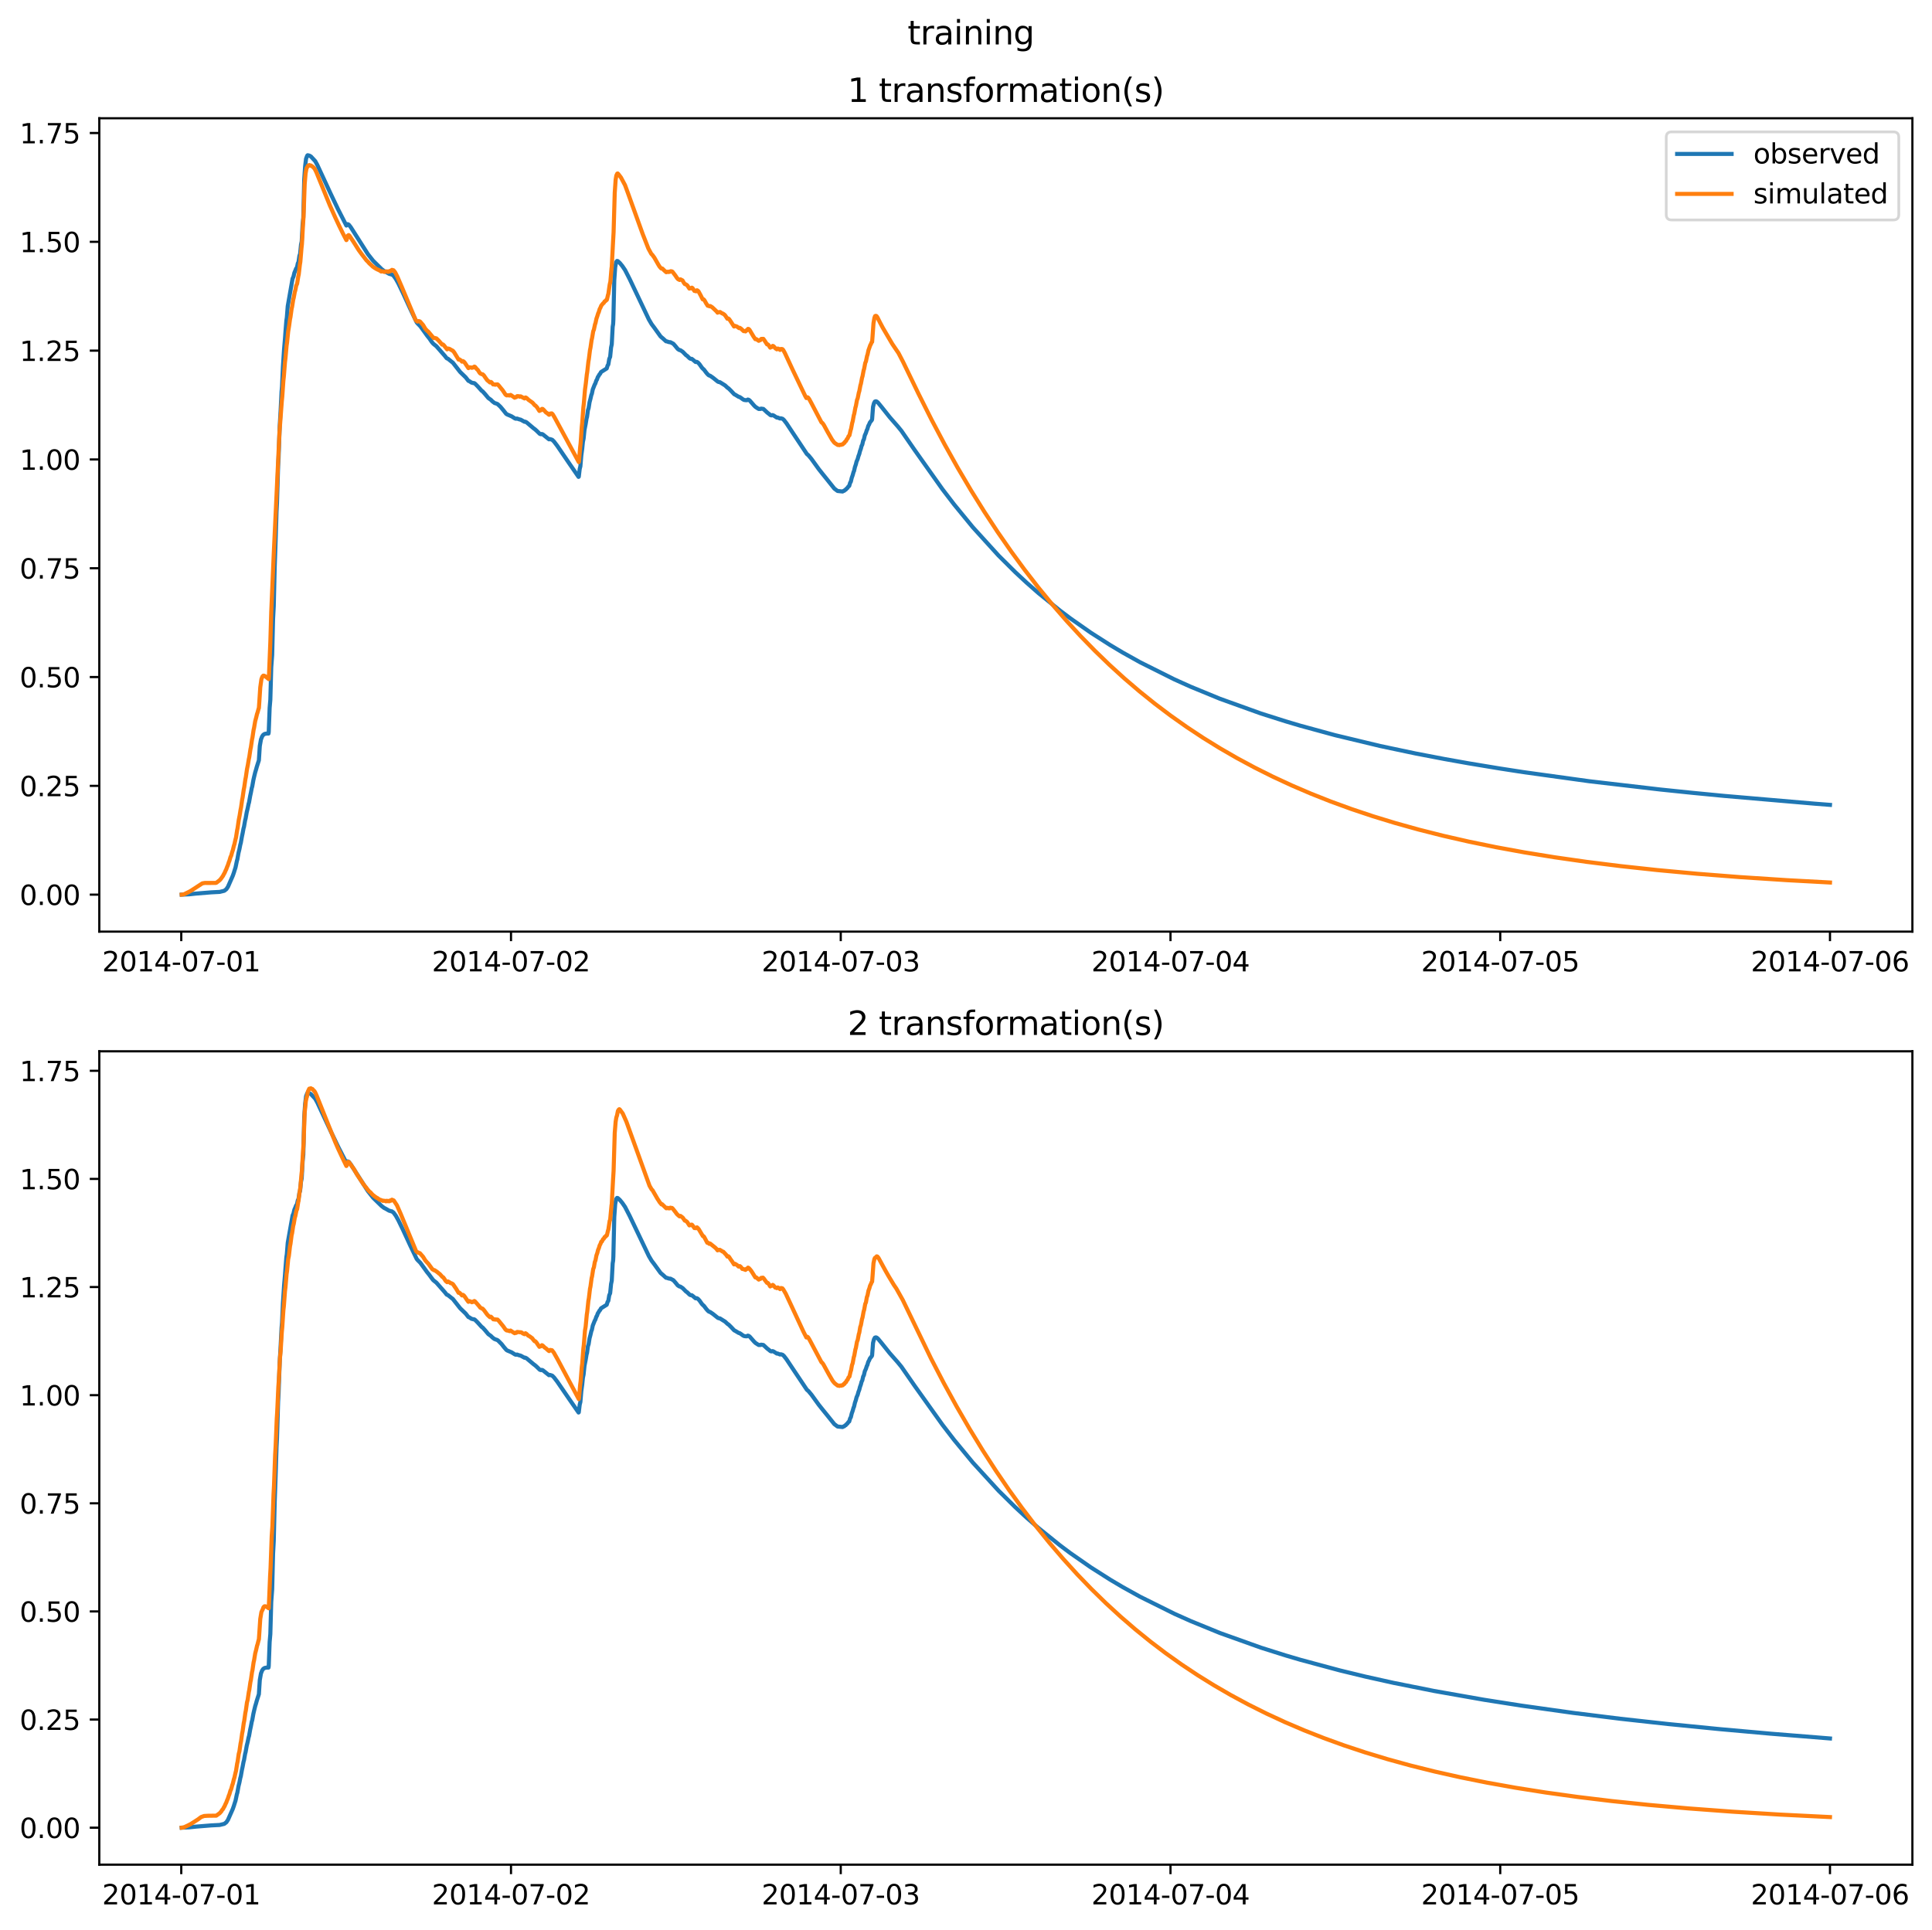 <?xml version="1.0" encoding="utf-8" standalone="no"?>
<!DOCTYPE svg PUBLIC "-//W3C//DTD SVG 1.1//EN"
  "http://www.w3.org/Graphics/SVG/1.1/DTD/svg11.dtd">
<svg xmlns:xlink="http://www.w3.org/1999/xlink" width="709.489pt" height="708.798pt" viewBox="0 0 709.489 708.798" xmlns="http://www.w3.org/2000/svg" version="1.1">
 <defs>
  <style type="text/css">*{stroke-linejoin: round; stroke-linecap: butt}</style>
 </defs>
 <g id="figure_1">
  <g id="patch_1">
   <path d="M 0 708.798 
L 709.489 708.798 
L 709.489 0 
L 0 0 
z
" style="fill: #ffffff"/>
  </g>
  <g id="axes_1">
   <g id="patch_2">
    <path d="M 36.466 342.2 
L 702.289 342.2 
L 702.289 43.44 
L 36.466 43.44 
z
" style="fill: #ffffff"/>
   </g>
   <g id="matplotlib.axis_1">
    <g id="xtick_1">
     <g id="line2d_1">
      <defs>
       <path id="mc8d911dff7" d="M 0 0 
L 0 3.5 
" style="stroke: #000000; stroke-width: 0.8"/>
      </defs>
      <g>
       <use xlink:href="#mc8d911dff7" x="66.562" y="342.2" style="stroke: #000000; stroke-width: 0.8"/>
      </g>
     </g>
     <g id="text_1">
      <!-- 2014-07-01 -->
      <g transform="translate(37.504 356.798) scale(0.1 -0.1)">
       <defs>
        <path id="DejaVuSans-32" d="M 1228 531 
L 3431 531 
L 3431 0 
L 469 0 
L 469 531 
Q 828 903 1448 1529 
Q 2069 2156 2228 2338 
Q 2531 2678 2651 2914 
Q 2772 3150 2772 3378 
Q 2772 3750 2511 3984 
Q 2250 4219 1831 4219 
Q 1534 4219 1204 4116 
Q 875 4013 500 3803 
L 500 4441 
Q 881 4594 1212 4672 
Q 1544 4750 1819 4750 
Q 2544 4750 2975 4387 
Q 3406 4025 3406 3419 
Q 3406 3131 3298 2873 
Q 3191 2616 2906 2266 
Q 2828 2175 2409 1742 
Q 1991 1309 1228 531 
z
" transform="scale(0.016)"/>
        <path id="DejaVuSans-30" d="M 2034 4250 
Q 1547 4250 1301 3770 
Q 1056 3291 1056 2328 
Q 1056 1369 1301 889 
Q 1547 409 2034 409 
Q 2525 409 2770 889 
Q 3016 1369 3016 2328 
Q 3016 3291 2770 3770 
Q 2525 4250 2034 4250 
z
M 2034 4750 
Q 2819 4750 3233 4129 
Q 3647 3509 3647 2328 
Q 3647 1150 3233 529 
Q 2819 -91 2034 -91 
Q 1250 -91 836 529 
Q 422 1150 422 2328 
Q 422 3509 836 4129 
Q 1250 4750 2034 4750 
z
" transform="scale(0.016)"/>
        <path id="DejaVuSans-31" d="M 794 531 
L 1825 531 
L 1825 4091 
L 703 3866 
L 703 4441 
L 1819 4666 
L 2450 4666 
L 2450 531 
L 3481 531 
L 3481 0 
L 794 0 
L 794 531 
z
" transform="scale(0.016)"/>
        <path id="DejaVuSans-34" d="M 2419 4116 
L 825 1625 
L 2419 1625 
L 2419 4116 
z
M 2253 4666 
L 3047 4666 
L 3047 1625 
L 3713 1625 
L 3713 1100 
L 3047 1100 
L 3047 0 
L 2419 0 
L 2419 1100 
L 313 1100 
L 313 1709 
L 2253 4666 
z
" transform="scale(0.016)"/>
        <path id="DejaVuSans-2d" d="M 313 2009 
L 1997 2009 
L 1997 1497 
L 313 1497 
L 313 2009 
z
" transform="scale(0.016)"/>
        <path id="DejaVuSans-37" d="M 525 4666 
L 3525 4666 
L 3525 4397 
L 1831 0 
L 1172 0 
L 2766 4134 
L 525 4134 
L 525 4666 
z
" transform="scale(0.016)"/>
       </defs>
       <use xlink:href="#DejaVuSans-32"/>
       <use xlink:href="#DejaVuSans-30" x="63.623"/>
       <use xlink:href="#DejaVuSans-31" x="127.246"/>
       <use xlink:href="#DejaVuSans-34" x="190.869"/>
       <use xlink:href="#DejaVuSans-2d" x="254.492"/>
       <use xlink:href="#DejaVuSans-30" x="290.576"/>
       <use xlink:href="#DejaVuSans-37" x="354.199"/>
       <use xlink:href="#DejaVuSans-2d" x="417.822"/>
       <use xlink:href="#DejaVuSans-30" x="453.906"/>
       <use xlink:href="#DejaVuSans-31" x="517.529"/>
      </g>
     </g>
    </g>
    <g id="xtick_2">
     <g id="line2d_2">
      <g>
       <use xlink:href="#mc8d911dff7" x="187.655" y="342.2" style="stroke: #000000; stroke-width: 0.8"/>
      </g>
     </g>
     <g id="text_2">
      <!-- 2014-07-02 -->
      <g transform="translate(158.597 356.798) scale(0.1 -0.1)">
       <use xlink:href="#DejaVuSans-32"/>
       <use xlink:href="#DejaVuSans-30" x="63.623"/>
       <use xlink:href="#DejaVuSans-31" x="127.246"/>
       <use xlink:href="#DejaVuSans-34" x="190.869"/>
       <use xlink:href="#DejaVuSans-2d" x="254.492"/>
       <use xlink:href="#DejaVuSans-30" x="290.576"/>
       <use xlink:href="#DejaVuSans-37" x="354.199"/>
       <use xlink:href="#DejaVuSans-2d" x="417.822"/>
       <use xlink:href="#DejaVuSans-30" x="453.906"/>
       <use xlink:href="#DejaVuSans-32" x="517.529"/>
      </g>
     </g>
    </g>
    <g id="xtick_3">
     <g id="line2d_3">
      <g>
       <use xlink:href="#mc8d911dff7" x="308.747" y="342.2" style="stroke: #000000; stroke-width: 0.8"/>
      </g>
     </g>
     <g id="text_3">
      <!-- 2014-07-03 -->
      <g transform="translate(279.689 356.798) scale(0.1 -0.1)">
       <defs>
        <path id="DejaVuSans-33" d="M 2597 2516 
Q 3050 2419 3304 2112 
Q 3559 1806 3559 1356 
Q 3559 666 3084 287 
Q 2609 -91 1734 -91 
Q 1441 -91 1130 -33 
Q 819 25 488 141 
L 488 750 
Q 750 597 1062 519 
Q 1375 441 1716 441 
Q 2309 441 2620 675 
Q 2931 909 2931 1356 
Q 2931 1769 2642 2001 
Q 2353 2234 1838 2234 
L 1294 2234 
L 1294 2753 
L 1863 2753 
Q 2328 2753 2575 2939 
Q 2822 3125 2822 3475 
Q 2822 3834 2567 4026 
Q 2313 4219 1838 4219 
Q 1578 4219 1281 4162 
Q 984 4106 628 3988 
L 628 4550 
Q 988 4650 1302 4700 
Q 1616 4750 1894 4750 
Q 2613 4750 3031 4423 
Q 3450 4097 3450 3541 
Q 3450 3153 3228 2886 
Q 3006 2619 2597 2516 
z
" transform="scale(0.016)"/>
       </defs>
       <use xlink:href="#DejaVuSans-32"/>
       <use xlink:href="#DejaVuSans-30" x="63.623"/>
       <use xlink:href="#DejaVuSans-31" x="127.246"/>
       <use xlink:href="#DejaVuSans-34" x="190.869"/>
       <use xlink:href="#DejaVuSans-2d" x="254.492"/>
       <use xlink:href="#DejaVuSans-30" x="290.576"/>
       <use xlink:href="#DejaVuSans-37" x="354.199"/>
       <use xlink:href="#DejaVuSans-2d" x="417.822"/>
       <use xlink:href="#DejaVuSans-30" x="453.906"/>
       <use xlink:href="#DejaVuSans-33" x="517.529"/>
      </g>
     </g>
    </g>
    <g id="xtick_4">
     <g id="line2d_4">
      <g>
       <use xlink:href="#mc8d911dff7" x="429.84" y="342.2" style="stroke: #000000; stroke-width: 0.8"/>
      </g>
     </g>
     <g id="text_4">
      <!-- 2014-07-04 -->
      <g transform="translate(400.782 356.798) scale(0.1 -0.1)">
       <use xlink:href="#DejaVuSans-32"/>
       <use xlink:href="#DejaVuSans-30" x="63.623"/>
       <use xlink:href="#DejaVuSans-31" x="127.246"/>
       <use xlink:href="#DejaVuSans-34" x="190.869"/>
       <use xlink:href="#DejaVuSans-2d" x="254.492"/>
       <use xlink:href="#DejaVuSans-30" x="290.576"/>
       <use xlink:href="#DejaVuSans-37" x="354.199"/>
       <use xlink:href="#DejaVuSans-2d" x="417.822"/>
       <use xlink:href="#DejaVuSans-30" x="453.906"/>
       <use xlink:href="#DejaVuSans-34" x="517.529"/>
      </g>
     </g>
    </g>
    <g id="xtick_5">
     <g id="line2d_5">
      <g>
       <use xlink:href="#mc8d911dff7" x="550.932" y="342.2" style="stroke: #000000; stroke-width: 0.8"/>
      </g>
     </g>
     <g id="text_5">
      <!-- 2014-07-05 -->
      <g transform="translate(521.874 356.798) scale(0.1 -0.1)">
       <defs>
        <path id="DejaVuSans-35" d="M 691 4666 
L 3169 4666 
L 3169 4134 
L 1269 4134 
L 1269 2991 
Q 1406 3038 1543 3061 
Q 1681 3084 1819 3084 
Q 2600 3084 3056 2656 
Q 3513 2228 3513 1497 
Q 3513 744 3044 326 
Q 2575 -91 1722 -91 
Q 1428 -91 1123 -41 
Q 819 9 494 109 
L 494 744 
Q 775 591 1075 516 
Q 1375 441 1709 441 
Q 2250 441 2565 725 
Q 2881 1009 2881 1497 
Q 2881 1984 2565 2268 
Q 2250 2553 1709 2553 
Q 1456 2553 1204 2497 
Q 953 2441 691 2322 
L 691 4666 
z
" transform="scale(0.016)"/>
       </defs>
       <use xlink:href="#DejaVuSans-32"/>
       <use xlink:href="#DejaVuSans-30" x="63.623"/>
       <use xlink:href="#DejaVuSans-31" x="127.246"/>
       <use xlink:href="#DejaVuSans-34" x="190.869"/>
       <use xlink:href="#DejaVuSans-2d" x="254.492"/>
       <use xlink:href="#DejaVuSans-30" x="290.576"/>
       <use xlink:href="#DejaVuSans-37" x="354.199"/>
       <use xlink:href="#DejaVuSans-2d" x="417.822"/>
       <use xlink:href="#DejaVuSans-30" x="453.906"/>
       <use xlink:href="#DejaVuSans-35" x="517.529"/>
      </g>
     </g>
    </g>
    <g id="xtick_6">
     <g id="line2d_6">
      <g>
       <use xlink:href="#mc8d911dff7" x="672.025" y="342.2" style="stroke: #000000; stroke-width: 0.8"/>
      </g>
     </g>
     <g id="text_6">
      <!-- 2014-07-06 -->
      <g transform="translate(642.967 356.798) scale(0.1 -0.1)">
       <defs>
        <path id="DejaVuSans-36" d="M 2113 2584 
Q 1688 2584 1439 2293 
Q 1191 2003 1191 1497 
Q 1191 994 1439 701 
Q 1688 409 2113 409 
Q 2538 409 2786 701 
Q 3034 994 3034 1497 
Q 3034 2003 2786 2293 
Q 2538 2584 2113 2584 
z
M 3366 4563 
L 3366 3988 
Q 3128 4100 2886 4159 
Q 2644 4219 2406 4219 
Q 1781 4219 1451 3797 
Q 1122 3375 1075 2522 
Q 1259 2794 1537 2939 
Q 1816 3084 2150 3084 
Q 2853 3084 3261 2657 
Q 3669 2231 3669 1497 
Q 3669 778 3244 343 
Q 2819 -91 2113 -91 
Q 1303 -91 875 529 
Q 447 1150 447 2328 
Q 447 3434 972 4092 
Q 1497 4750 2381 4750 
Q 2619 4750 2861 4703 
Q 3103 4656 3366 4563 
z
" transform="scale(0.016)"/>
       </defs>
       <use xlink:href="#DejaVuSans-32"/>
       <use xlink:href="#DejaVuSans-30" x="63.623"/>
       <use xlink:href="#DejaVuSans-31" x="127.246"/>
       <use xlink:href="#DejaVuSans-34" x="190.869"/>
       <use xlink:href="#DejaVuSans-2d" x="254.492"/>
       <use xlink:href="#DejaVuSans-30" x="290.576"/>
       <use xlink:href="#DejaVuSans-37" x="354.199"/>
       <use xlink:href="#DejaVuSans-2d" x="417.822"/>
       <use xlink:href="#DejaVuSans-30" x="453.906"/>
       <use xlink:href="#DejaVuSans-36" x="517.529"/>
      </g>
     </g>
    </g>
   </g>
   <g id="matplotlib.axis_2">
    <g id="ytick_1">
     <g id="line2d_7">
      <defs>
       <path id="mb5eb359c61" d="M 0 0 
L -3.5 0 
" style="stroke: #000000; stroke-width: 0.8"/>
      </defs>
      <g>
       <use xlink:href="#mb5eb359c61" x="36.466" y="328.62" style="stroke: #000000; stroke-width: 0.8"/>
      </g>
     </g>
     <g id="text_7">
      <!-- 0.00 -->
      <g transform="translate(7.2 332.419) scale(0.1 -0.1)">
       <defs>
        <path id="DejaVuSans-2e" d="M 684 794 
L 1344 794 
L 1344 0 
L 684 0 
L 684 794 
z
" transform="scale(0.016)"/>
       </defs>
       <use xlink:href="#DejaVuSans-30"/>
       <use xlink:href="#DejaVuSans-2e" x="63.623"/>
       <use xlink:href="#DejaVuSans-30" x="95.41"/>
       <use xlink:href="#DejaVuSans-30" x="159.033"/>
      </g>
     </g>
    </g>
    <g id="ytick_2">
     <g id="line2d_8">
      <g>
       <use xlink:href="#mb5eb359c61" x="36.466" y="288.655" style="stroke: #000000; stroke-width: 0.8"/>
      </g>
     </g>
     <g id="text_8">
      <!-- 0.25 -->
      <g transform="translate(7.2 292.454) scale(0.1 -0.1)">
       <use xlink:href="#DejaVuSans-30"/>
       <use xlink:href="#DejaVuSans-2e" x="63.623"/>
       <use xlink:href="#DejaVuSans-32" x="95.41"/>
       <use xlink:href="#DejaVuSans-35" x="159.033"/>
      </g>
     </g>
    </g>
    <g id="ytick_3">
     <g id="line2d_9">
      <g>
       <use xlink:href="#mb5eb359c61" x="36.466" y="248.689" style="stroke: #000000; stroke-width: 0.8"/>
      </g>
     </g>
     <g id="text_9">
      <!-- 0.50 -->
      <g transform="translate(7.2 252.489) scale(0.1 -0.1)">
       <use xlink:href="#DejaVuSans-30"/>
       <use xlink:href="#DejaVuSans-2e" x="63.623"/>
       <use xlink:href="#DejaVuSans-35" x="95.41"/>
       <use xlink:href="#DejaVuSans-30" x="159.033"/>
      </g>
     </g>
    </g>
    <g id="ytick_4">
     <g id="line2d_10">
      <g>
       <use xlink:href="#mb5eb359c61" x="36.466" y="208.724" style="stroke: #000000; stroke-width: 0.8"/>
      </g>
     </g>
     <g id="text_10">
      <!-- 0.75 -->
      <g transform="translate(7.2 212.523) scale(0.1 -0.1)">
       <use xlink:href="#DejaVuSans-30"/>
       <use xlink:href="#DejaVuSans-2e" x="63.623"/>
       <use xlink:href="#DejaVuSans-37" x="95.41"/>
       <use xlink:href="#DejaVuSans-35" x="159.033"/>
      </g>
     </g>
    </g>
    <g id="ytick_5">
     <g id="line2d_11">
      <g>
       <use xlink:href="#mb5eb359c61" x="36.466" y="168.759" style="stroke: #000000; stroke-width: 0.8"/>
      </g>
     </g>
     <g id="text_11">
      <!-- 1.00 -->
      <g transform="translate(7.2 172.558) scale(0.1 -0.1)">
       <use xlink:href="#DejaVuSans-31"/>
       <use xlink:href="#DejaVuSans-2e" x="63.623"/>
       <use xlink:href="#DejaVuSans-30" x="95.41"/>
       <use xlink:href="#DejaVuSans-30" x="159.033"/>
      </g>
     </g>
    </g>
    <g id="ytick_6">
     <g id="line2d_12">
      <g>
       <use xlink:href="#mb5eb359c61" x="36.466" y="128.793" style="stroke: #000000; stroke-width: 0.8"/>
      </g>
     </g>
     <g id="text_12">
      <!-- 1.25 -->
      <g transform="translate(7.2 132.593) scale(0.1 -0.1)">
       <use xlink:href="#DejaVuSans-31"/>
       <use xlink:href="#DejaVuSans-2e" x="63.623"/>
       <use xlink:href="#DejaVuSans-32" x="95.41"/>
       <use xlink:href="#DejaVuSans-35" x="159.033"/>
      </g>
     </g>
    </g>
    <g id="ytick_7">
     <g id="line2d_13">
      <g>
       <use xlink:href="#mb5eb359c61" x="36.466" y="88.828" style="stroke: #000000; stroke-width: 0.8"/>
      </g>
     </g>
     <g id="text_13">
      <!-- 1.50 -->
      <g transform="translate(7.2 92.627) scale(0.1 -0.1)">
       <use xlink:href="#DejaVuSans-31"/>
       <use xlink:href="#DejaVuSans-2e" x="63.623"/>
       <use xlink:href="#DejaVuSans-35" x="95.41"/>
       <use xlink:href="#DejaVuSans-30" x="159.033"/>
      </g>
     </g>
    </g>
    <g id="ytick_8">
     <g id="line2d_14">
      <g>
       <use xlink:href="#mb5eb359c61" x="36.466" y="48.863" style="stroke: #000000; stroke-width: 0.8"/>
      </g>
     </g>
     <g id="text_14">
      <!-- 1.75 -->
      <g transform="translate(7.2 52.662) scale(0.1 -0.1)">
       <use xlink:href="#DejaVuSans-31"/>
       <use xlink:href="#DejaVuSans-2e" x="63.623"/>
       <use xlink:href="#DejaVuSans-37" x="95.41"/>
       <use xlink:href="#DejaVuSans-35" x="159.033"/>
      </g>
     </g>
    </g>
   </g>
   <g id="line2d_15">
    <path d="M 66.73 328.62 
L 69.505 328.491 
L 71.86 328.237 
L 77.578 327.772 
L 80.69 327.611 
L 82.371 327.196 
L 83.128 326.605 
L 83.717 325.718 
L 85.483 321.694 
L 85.903 320.506 
L 86.071 319.937 
L 86.492 318.62 
L 86.66 317.833 
L 86.997 316.215 
L 87.165 315.675 
L 87.585 313.29 
L 87.922 311.926 
L 88.258 310.222 
L 88.426 309.647 
L 88.847 307.264 
L 89.099 306.083 
L 89.435 304.273 
L 89.603 303.691 
L 90.024 301.28 
L 90.192 300.691 
L 90.612 298.319 
L 90.949 296.941 
L 91.285 295.283 
L 91.453 294.737 
L 91.874 292.364 
L 92.126 291.207 
L 92.462 289.43 
L 92.631 288.869 
L 93.051 286.518 
L 93.303 285.408 
L 93.724 283.668 
L 93.976 282.856 
L 94.313 281.642 
L 94.649 280.581 
L 95.069 279.281 
L 95.406 274.046 
L 95.826 271.636 
L 96.247 270.539 
L 96.667 269.923 
L 97.172 269.593 
L 97.928 269.437 
L 98.601 269.443 
L 98.685 268.891 
L 99.022 260.007 
L 99.274 257.061 
L 99.61 245.111 
L 99.947 240.573 
L 100.283 227.314 
L 100.535 222.587 
L 100.872 208.433 
L 101.208 198.987 
L 101.544 188.102 
L 101.713 184.837 
L 102.133 171.193 
L 102.301 168.205 
L 102.722 156.446 
L 103.058 150.646 
L 103.394 143.924 
L 103.563 141.976 
L 103.899 134.735 
L 104.319 128.271 
L 104.656 124.31 
L 104.824 121.976 
L 105.16 117.763 
L 105.329 116.668 
L 105.665 112.459 
L 107.431 102.387 
L 107.683 101.8 
L 107.767 101.646 
L 108.104 100.201 
L 108.44 99.427 
L 108.776 98.556 
L 109.029 98.356 
L 109.365 96.731 
L 109.617 96.239 
L 109.954 93.944 
L 110.206 93.254 
L 110.542 89.853 
L 110.795 88.648 
L 111.131 82.351 
L 111.383 79.93 
L 111.72 65.928 
L 112.056 61.058 
L 112.392 58.314 
L 112.813 57.177 
L 112.981 57.02 
L 113.654 57.172 
L 113.906 57.341 
L 114.158 57.461 
L 115.756 59.186 
L 116.513 60.557 
L 121.39 71.083 
L 124.165 76.916 
L 127.192 82.845 
L 127.529 82.329 
L 127.781 82.36 
L 128.117 82.567 
L 128.79 83.426 
L 135.097 93.335 
L 135.938 94.399 
L 137.031 95.788 
L 140.143 98.857 
L 141.152 99.613 
L 141.404 99.714 
L 141.824 99.947 
L 142.077 100.089 
L 142.497 100.346 
L 142.75 100.488 
L 143.002 100.616 
L 143.254 100.643 
L 143.59 100.798 
L 143.843 100.785 
L 144.515 101.265 
L 145.356 102.424 
L 146.281 104.089 
L 147.963 107.573 
L 150.654 113.439 
L 153.009 118.386 
L 153.345 118.803 
L 154.354 119.823 
L 155.952 122.02 
L 156.877 123.312 
L 157.718 124.366 
L 158.559 125.607 
L 159.063 126.199 
L 159.4 126.494 
L 160.241 127.159 
L 163.352 130.712 
L 164.025 131.567 
L 164.193 131.671 
L 164.445 131.734 
L 165.202 132.343 
L 165.875 132.888 
L 166.295 133.203 
L 167.22 134.385 
L 168.986 136.638 
L 171.004 138.595 
L 172.014 139.883 
L 172.35 140.002 
L 173.191 140.56 
L 173.527 140.608 
L 173.864 140.738 
L 174.116 140.711 
L 174.452 140.92 
L 175.461 141.944 
L 176.891 143.541 
L 177.227 143.754 
L 178.152 144.78 
L 179.33 146.195 
L 180.255 146.851 
L 180.843 147.438 
L 181.18 147.698 
L 181.6 148.016 
L 181.768 148.086 
L 182.105 148.178 
L 182.441 148.296 
L 182.777 148.467 
L 183.786 149.424 
L 184.88 150.733 
L 185.889 152.01 
L 186.393 152.305 
L 186.646 152.397 
L 187.907 152.942 
L 189.084 153.691 
L 189.421 153.807 
L 189.589 153.798 
L 189.841 153.733 
L 190.682 154.032 
L 190.85 154.078 
L 191.186 154.138 
L 192.616 154.929 
L 192.868 154.887 
L 193.373 155.141 
L 196.064 157.411 
L 196.4 157.639 
L 196.989 158.154 
L 198.25 159.385 
L 198.671 159.505 
L 198.923 159.402 
L 199.343 159.551 
L 200.1 160.161 
L 201.614 161.377 
L 201.95 161.274 
L 202.791 161.54 
L 203.464 162.211 
L 204.641 163.759 
L 209.014 170.171 
L 212.462 175.17 
L 212.546 175.097 
L 212.882 172.289 
L 213.135 171.28 
L 213.471 167.31 
L 213.807 164.836 
L 214.06 162.337 
L 214.312 161.124 
L 214.648 157.877 
L 215.069 155.77 
L 215.405 153.707 
L 215.573 153.155 
L 215.91 150.673 
L 216.162 149.907 
L 216.498 147.776 
L 216.835 146.487 
L 217.171 145.026 
L 217.339 144.686 
L 217.675 143.078 
L 218.18 141.787 
L 218.432 141.158 
L 218.6 140.929 
L 219.021 139.682 
L 219.189 139.507 
L 219.525 138.544 
L 219.862 138.03 
L 220.198 137.423 
L 220.366 137.321 
L 220.703 136.664 
L 222.805 135.339 
L 223.141 134.238 
L 223.394 133.894 
L 223.73 131.857 
L 224.066 131.066 
L 224.403 127.657 
L 224.655 126.475 
L 224.991 120.053 
L 225.16 119.032 
L 225.244 117.473 
L 225.58 102.907 
L 225.916 98.176 
L 226.253 96.326 
L 226.589 95.853 
L 226.842 95.893 
L 227.598 96.575 
L 228.523 97.695 
L 229.532 99.177 
L 231.214 102.458 
L 238.278 117.334 
L 239.287 119.056 
L 240.212 120.283 
L 242.567 123.56 
L 242.987 123.936 
L 243.408 124.283 
L 243.912 124.749 
L 244.585 125.366 
L 244.921 125.399 
L 245.426 125.593 
L 245.678 125.65 
L 245.93 125.712 
L 246.183 125.687 
L 247.276 126.268 
L 248.033 127.128 
L 248.874 128.161 
L 249.378 128.526 
L 249.546 128.583 
L 249.799 128.605 
L 250.724 129.216 
L 251.901 130.424 
L 252.321 130.706 
L 253.246 131.604 
L 253.583 131.785 
L 253.751 131.809 
L 254.003 131.797 
L 254.424 132.103 
L 255.433 132.962 
L 255.601 132.973 
L 255.853 132.91 
L 256.274 133.133 
L 256.862 133.755 
L 257.787 135.076 
L 258.124 135.42 
L 258.544 135.804 
L 259.385 136.921 
L 259.89 137.5 
L 260.31 137.869 
L 260.478 137.944 
L 260.731 137.989 
L 261.824 138.74 
L 263.59 140.165 
L 263.926 140.311 
L 264.094 140.345 
L 264.347 140.366 
L 266.281 141.579 
L 267.206 142.452 
L 267.542 142.647 
L 268.467 143.565 
L 269.644 144.817 
L 269.981 144.973 
L 271.326 145.792 
L 271.578 145.806 
L 272.167 146.191 
L 272.84 146.694 
L 273.26 146.906 
L 273.849 146.997 
L 274.101 146.972 
L 274.269 147.016 
L 274.606 146.757 
L 274.942 146.841 
L 275.363 147.163 
L 276.96 148.999 
L 277.465 149.48 
L 278.306 150.029 
L 278.642 150.224 
L 278.894 150.199 
L 279.231 150.224 
L 279.483 150.091 
L 280.324 150.206 
L 280.829 150.663 
L 281.754 151.541 
L 282.174 151.854 
L 282.931 152.478 
L 283.267 152.588 
L 283.435 152.562 
L 283.688 152.463 
L 284.108 152.628 
L 285.285 153.389 
L 285.538 153.348 
L 286.126 153.597 
L 286.463 153.728 
L 286.715 153.638 
L 287.388 153.827 
L 287.892 154.284 
L 288.817 155.478 
L 290.751 158.402 
L 296.301 166.75 
L 296.89 167.251 
L 297.983 168.569 
L 300.674 172.304 
L 302.104 174.105 
L 303.702 176.085 
L 306.393 179.458 
L 307.57 180.345 
L 309.42 180.539 
L 309.84 180.282 
L 310.008 180.271 
L 310.429 179.884 
L 310.597 179.843 
L 311.018 179.331 
L 311.186 179.259 
L 311.606 178.631 
L 311.859 178.495 
L 312.195 177.322 
L 312.447 176.934 
L 312.784 175.517 
L 313.12 174.574 
L 313.456 173.364 
L 313.624 173.027 
L 313.961 171.553 
L 314.297 170.571 
L 314.549 169.554 
L 314.97 168.589 
L 315.222 167.629 
L 315.559 166.741 
L 315.811 165.727 
L 316.147 164.792 
L 316.399 163.792 
L 316.652 163.318 
L 316.988 161.841 
L 317.24 161.402 
L 317.577 159.938 
L 317.997 159.001 
L 318.334 157.926 
L 318.502 157.696 
L 318.838 156.489 
L 319.175 155.886 
L 319.427 155.237 
L 320.184 154.273 
L 320.268 153.948 
L 320.604 149.459 
L 320.94 148.137 
L 321.277 147.507 
L 321.613 147.395 
L 321.95 147.483 
L 322.454 147.919 
L 323.8 149.556 
L 326.743 153.257 
L 329.686 156.614 
L 331.031 158.262 
L 335.909 165.338 
L 346.084 179.687 
L 350.373 185.288 
L 357.268 193.694 
L 366.686 204.05 
L 372.825 210.148 
L 376.946 213.978 
L 381.319 217.821 
L 389.223 224.239 
L 393.007 227.093 
L 400.576 232.398 
L 407.723 236.968 
L 412.264 239.675 
L 418.655 243.245 
L 431.269 249.553 
L 437.24 252.239 
L 448.003 256.667 
L 463.056 262.08 
L 472.054 264.938 
L 477.52 266.56 
L 490.302 270.047 
L 506.868 274.026 
L 519.902 276.778 
L 530.414 278.793 
L 539.243 280.369 
L 550.68 282.262 
L 559.425 283.613 
L 583.56 286.954 
L 609.712 290.003 
L 621.401 291.21 
L 633.174 292.348 
L 666.474 295.21 
L 672.025 295.642 
L 672.025 295.642 
" clip-path="url(#p956de47d99)" style="fill: none; stroke: #1f77b4; stroke-width: 1.5; stroke-linecap: square"/>
   </g>
   <g id="line2d_16">
    <path d="M 66.73 328.62 
L 67.487 328.521 
L 69.169 327.697 
L 69.674 327.448 
L 70.514 326.936 
L 74.299 324.474 
L 75.224 324.316 
L 76.737 324.323 
L 79.26 324.307 
L 79.512 324.208 
L 80.69 323.29 
L 81.11 322.818 
L 81.867 321.755 
L 82.287 320.943 
L 82.456 320.698 
L 82.876 319.709 
L 83.044 319.417 
L 83.465 318.271 
L 83.633 317.937 
L 84.053 316.643 
L 84.221 316.267 
L 84.642 314.827 
L 84.894 314.309 
L 85.315 312.796 
L 85.483 312.353 
L 85.903 310.636 
L 86.071 310.143 
L 86.492 308.267 
L 86.66 307.662 
L 87.081 304.949 
L 87.249 304.167 
L 87.669 301.246 
L 88.006 299.528 
L 88.342 297.42 
L 88.51 296.631 
L 88.931 293.716 
L 89.099 292.91 
L 89.519 289.984 
L 89.687 289.18 
L 90.108 286.265 
L 90.276 285.467 
L 90.697 282.572 
L 91.033 280.905 
L 91.369 278.861 
L 91.537 278.104 
L 91.958 275.274 
L 92.126 274.501 
L 92.547 271.661 
L 92.715 270.891 
L 93.135 268.062 
L 93.303 267.332 
L 93.724 264.868 
L 94.06 263.624 
L 94.397 262.229 
L 94.565 261.773 
L 94.985 260.254 
L 95.069 260.115 
L 95.238 257.701 
L 95.574 252.507 
L 95.994 249.499 
L 96.331 248.586 
L 96.667 248.191 
L 97.003 248.185 
L 97.508 248.476 
L 98.685 249.46 
L 98.769 248.354 
L 99.274 235.908 
L 99.61 224.771 
L 100.535 203.363 
L 102.638 158.728 
L 103.479 147.47 
L 103.647 145.793 
L 104.067 139.819 
L 104.235 138.305 
L 104.656 132.984 
L 104.824 131.658 
L 105.244 126.976 
L 105.413 125.828 
L 105.833 121.735 
L 106.169 119.691 
L 106.506 117.24 
L 106.674 116.445 
L 107.094 113.403 
L 107.263 112.703 
L 107.683 110.044 
L 107.851 109.453 
L 108.272 107.168 
L 108.44 106.681 
L 108.776 104.946 
L 109.113 104.212 
L 109.533 101.572 
L 109.701 100.843 
L 110.122 97.251 
L 110.29 96.21 
L 110.71 91.196 
L 110.879 89.642 
L 111.299 82.103 
L 111.467 79.635 
L 111.888 67.666 
L 112.224 63.666 
L 112.56 61.83 
L 113.149 60.815 
L 113.317 60.842 
L 113.57 60.632 
L 113.738 60.708 
L 113.906 60.842 
L 114.158 60.778 
L 114.915 61.303 
L 115.336 61.758 
L 115.588 62.05 
L 116.176 63.252 
L 121.138 75.445 
L 123.072 79.789 
L 124.586 83.02 
L 125.931 85.768 
L 127.192 88.199 
L 127.277 88.13 
L 127.697 86.581 
L 128.033 86.348 
L 128.286 86.526 
L 129.883 88.932 
L 131.733 91.862 
L 132.911 93.474 
L 134.593 95.65 
L 134.845 95.879 
L 135.265 96.314 
L 135.602 96.723 
L 136.527 97.561 
L 136.779 97.813 
L 137.031 98.029 
L 137.284 98.164 
L 137.62 98.446 
L 137.872 98.55 
L 138.209 98.8 
L 138.461 98.875 
L 138.797 99.092 
L 139.049 99.137 
L 139.554 99.457 
L 139.806 99.595 
L 139.974 99.736 
L 140.227 99.643 
L 140.731 99.738 
L 140.984 99.798 
L 141.152 99.9 
L 141.404 99.724 
L 141.909 99.69 
L 142.161 99.691 
L 142.413 99.878 
L 142.75 99.663 
L 143.002 99.762 
L 143.338 99.449 
L 143.59 99.505 
L 143.927 99.125 
L 144.515 99.279 
L 145.104 100.008 
L 145.945 101.659 
L 147.711 105.776 
L 152.672 117.627 
L 153.093 117.964 
L 153.261 118.119 
L 153.597 117.939 
L 154.018 117.999 
L 154.27 118.113 
L 155.363 119.381 
L 156.204 120.788 
L 156.877 121.512 
L 157.213 121.754 
L 159.232 124.159 
L 159.4 124.151 
L 159.652 124.124 
L 159.988 124.257 
L 160.241 124.286 
L 161.082 125.09 
L 162.175 126.343 
L 162.343 126.569 
L 162.679 126.529 
L 163.016 126.858 
L 164.193 128.324 
L 164.529 128.013 
L 165.034 128.141 
L 165.538 128.432 
L 165.791 128.571 
L 166.043 128.72 
L 166.295 128.822 
L 166.8 129.448 
L 167.725 130.971 
L 168.398 132.079 
L 168.734 132.018 
L 169.323 132.441 
L 169.659 132.84 
L 169.995 132.639 
L 170.332 132.834 
L 170.668 133.211 
L 172.014 135.228 
L 172.35 134.899 
L 173.107 135.017 
L 173.275 135.108 
L 173.611 134.923 
L 173.864 134.997 
L 174.2 134.658 
L 174.452 134.765 
L 174.789 135.18 
L 175.125 135.6 
L 175.461 135.876 
L 176.134 136.932 
L 176.386 137.198 
L 176.639 137.3 
L 176.975 137.478 
L 177.227 137.476 
L 177.648 137.842 
L 178.236 138.699 
L 178.909 139.632 
L 179.666 140.253 
L 179.918 140.488 
L 180.255 140.291 
L 180.507 140.443 
L 180.927 141.006 
L 181.095 141.217 
L 181.432 141.169 
L 181.852 141.317 
L 182.105 141.195 
L 182.441 141.224 
L 182.693 141.181 
L 183.03 141.456 
L 184.627 143.406 
L 185.636 144.932 
L 186.057 145.235 
L 186.309 145.171 
L 186.646 145.226 
L 186.898 145.179 
L 187.15 145.288 
L 187.486 145.054 
L 187.739 145.194 
L 189 146.09 
L 189.336 145.848 
L 189.589 145.881 
L 189.925 145.506 
L 190.598 145.537 
L 190.85 145.731 
L 191.186 145.578 
L 191.859 145.937 
L 192.112 146.099 
L 192.364 146.19 
L 192.616 146.355 
L 192.952 146.003 
L 193.205 146.07 
L 193.541 146.334 
L 194.046 146.839 
L 195.559 147.907 
L 196.4 148.874 
L 196.652 148.982 
L 197.241 149.638 
L 198.082 150.949 
L 198.166 150.865 
L 198.418 150.699 
L 198.671 150.7 
L 199.007 150.191 
L 199.259 150.201 
L 199.596 150.471 
L 200.521 151.517 
L 200.857 151.702 
L 201.614 152.346 
L 201.698 152.345 
L 202.034 151.915 
L 202.623 151.845 
L 202.959 152.16 
L 203.632 153.268 
L 212.546 169.745 
L 212.63 169.303 
L 213.05 164.282 
L 213.219 162.807 
L 213.639 156.83 
L 213.807 155.266 
L 214.228 149.664 
L 214.396 148.243 
L 214.816 143.251 
L 215.153 140.678 
L 215.489 137.629 
L 215.657 136.604 
L 216.078 132.818 
L 216.246 131.903 
L 216.666 128.563 
L 216.835 127.776 
L 217.255 124.871 
L 217.423 124.206 
L 217.844 121.703 
L 218.096 121.079 
L 218.516 119.104 
L 218.685 118.679 
L 219.021 117.085 
L 219.357 116.103 
L 219.694 115.007 
L 219.862 114.721 
L 220.198 113.568 
L 220.535 112.925 
L 220.787 112.28 
L 221.291 111.652 
L 221.544 111.365 
L 221.712 111.289 
L 222.048 110.696 
L 222.301 110.63 
L 222.637 110.167 
L 222.805 110.196 
L 222.889 110.011 
L 223.31 108.19 
L 223.394 108.066 
L 223.562 106.846 
L 223.898 104.527 
L 224.151 103.433 
L 224.571 98.495 
L 224.655 98.016 
L 224.823 94.718 
L 225.16 88.277 
L 225.328 85.353 
L 225.748 70.832 
L 226.085 65.981 
L 226.337 64.489 
L 226.673 63.773 
L 226.842 63.717 
L 227.094 63.967 
L 228.019 65.181 
L 229.532 68.012 
L 230.626 70.991 
L 236.008 85.937 
L 238.11 91.297 
L 239.203 93.291 
L 239.539 93.587 
L 240.296 94.63 
L 241.81 97.282 
L 242.23 97.952 
L 242.819 98.608 
L 242.987 98.637 
L 243.239 98.648 
L 243.996 99.402 
L 244.669 99.99 
L 245.005 99.805 
L 245.426 99.928 
L 245.678 99.774 
L 245.93 99.863 
L 246.267 99.614 
L 246.687 99.667 
L 246.939 99.789 
L 248.033 101.23 
L 248.621 102.12 
L 249.042 102.579 
L 249.294 102.638 
L 249.546 102.838 
L 249.883 102.611 
L 250.64 102.999 
L 251.144 103.881 
L 251.48 104.338 
L 251.733 104.394 
L 252.153 104.644 
L 252.405 104.848 
L 253.162 106.006 
L 253.246 105.934 
L 253.499 105.825 
L 253.751 105.926 
L 254.087 105.661 
L 254.34 105.841 
L 254.844 106.615 
L 255.012 106.869 
L 255.349 106.855 
L 255.601 107.006 
L 255.937 106.619 
L 256.19 106.722 
L 256.526 107.054 
L 257.283 108.442 
L 258.04 109.952 
L 258.376 109.946 
L 258.712 110.32 
L 259.301 111.395 
L 259.89 112.309 
L 260.142 112.317 
L 260.562 112.523 
L 260.815 112.414 
L 261.487 112.819 
L 261.824 113.115 
L 263.169 114.402 
L 263.506 114.852 
L 263.842 114.653 
L 264.178 114.679 
L 264.431 114.604 
L 265.187 115.118 
L 265.44 115.173 
L 265.692 115.337 
L 266.028 115.575 
L 266.365 115.944 
L 267.122 117.091 
L 267.458 116.986 
L 267.794 117.264 
L 268.215 117.877 
L 269.56 119.934 
L 269.644 119.848 
L 269.897 119.692 
L 270.653 119.965 
L 271.41 120.529 
L 271.663 120.413 
L 272.083 120.691 
L 273.092 121.635 
L 273.26 121.629 
L 273.513 121.616 
L 273.765 121.741 
L 274.101 121.328 
L 274.353 121.306 
L 274.69 120.803 
L 274.942 120.856 
L 275.278 121.202 
L 276.708 123.613 
L 277.381 124.587 
L 277.717 124.554 
L 278.642 125.192 
L 278.979 124.913 
L 279.231 124.94 
L 279.567 124.487 
L 280.324 124.464 
L 280.744 125.041 
L 281.669 126.488 
L 282.006 126.525 
L 282.342 126.905 
L 282.847 127.694 
L 283.183 127.429 
L 283.435 127.458 
L 283.772 127.049 
L 284.024 127.13 
L 284.36 127.479 
L 284.781 128 
L 285.033 128.116 
L 285.285 128.315 
L 285.622 128.025 
L 286.042 128.174 
L 286.463 128.539 
L 286.547 128.414 
L 286.799 128.172 
L 287.304 128.237 
L 287.64 128.588 
L 288.229 129.665 
L 291.004 135.647 
L 295.713 145.485 
L 296.133 146.22 
L 296.47 145.916 
L 296.722 146.008 
L 297.142 146.547 
L 298.067 148.267 
L 301.683 155.164 
L 302.02 155.369 
L 302.524 156.076 
L 303.954 158.701 
L 305.552 161.492 
L 306.308 162.495 
L 306.645 162.791 
L 307.654 163.45 
L 307.99 163.405 
L 308.243 163.522 
L 308.579 163.343 
L 308.999 163.38 
L 309.252 163.207 
L 309.504 163.208 
L 309.84 162.772 
L 310.093 162.697 
L 310.429 162.123 
L 310.681 161.982 
L 311.018 161.276 
L 311.27 161.07 
L 311.606 160.234 
L 311.943 159.903 
L 312.363 158.031 
L 312.531 157.551 
L 312.952 155.343 
L 313.12 154.805 
L 313.54 152.535 
L 313.709 151.989 
L 314.129 149.717 
L 314.297 149.173 
L 314.718 146.914 
L 314.97 146.309 
L 315.39 144.214 
L 315.559 143.708 
L 315.979 141.504 
L 316.147 140.982 
L 316.568 138.764 
L 316.736 138.242 
L 317.156 136.031 
L 317.324 135.513 
L 317.745 133.317 
L 317.997 132.749 
L 318.418 130.717 
L 318.586 130.272 
L 318.922 128.673 
L 319.259 127.733 
L 319.595 126.753 
L 319.763 126.526 
L 320.1 125.686 
L 320.268 125.593 
L 320.436 123.426 
L 320.772 118.73 
L 321.109 116.768 
L 321.361 116.105 
L 321.613 116.001 
L 321.865 116.089 
L 322.202 116.539 
L 323.211 118.552 
L 324.22 120.448 
L 327.668 126.323 
L 328.593 127.693 
L 329.518 129.054 
L 329.938 129.661 
L 331.62 132.896 
L 337.338 144.705 
L 342.132 154.244 
L 346.925 163.288 
L 351.718 171.863 
L 356.595 180.132 
L 361.473 187.965 
L 366.35 195.385 
L 371.312 202.531 
L 376.273 209.294 
L 381.319 215.8 
L 386.448 222.05 
L 391.578 227.955 
L 396.791 233.621 
L 402.089 239.052 
L 407.471 244.251 
L 412.937 249.222 
L 418.487 253.971 
L 424.121 258.501 
L 429.924 262.879 
L 435.81 267.041 
L 441.865 271.048 
L 448.003 274.844 
L 454.31 278.483 
L 460.785 281.964 
L 467.429 285.284 
L 474.324 288.48 
L 481.388 291.51 
L 488.704 294.407 
L 496.272 297.167 
L 504.177 299.812 
L 512.418 302.332 
L 520.995 304.722 
L 529.993 306.996 
L 539.411 309.144 
L 549.334 311.178 
L 559.762 313.086 
L 570.862 314.888 
L 582.635 316.572 
L 595.164 318.138 
L 608.619 319.594 
L 623.167 320.941 
L 638.976 322.178 
L 656.215 323.301 
L 672.025 324.158 
L 672.025 324.158 
" clip-path="url(#p956de47d99)" style="fill: none; stroke: #ff7f0e; stroke-width: 1.5; stroke-linecap: square"/>
   </g>
   <g id="patch_3">
    <path d="M 36.466 342.2 
L 36.466 43.44 
" style="fill: none; stroke: #000000; stroke-width: 0.8; stroke-linejoin: miter; stroke-linecap: square"/>
   </g>
   <g id="patch_4">
    <path d="M 702.289 342.2 
L 702.289 43.44 
" style="fill: none; stroke: #000000; stroke-width: 0.8; stroke-linejoin: miter; stroke-linecap: square"/>
   </g>
   <g id="patch_5">
    <path d="M 36.466 342.2 
L 702.289 342.2 
" style="fill: none; stroke: #000000; stroke-width: 0.8; stroke-linejoin: miter; stroke-linecap: square"/>
   </g>
   <g id="patch_6">
    <path d="M 36.466 43.44 
L 702.289 43.44 
" style="fill: none; stroke: #000000; stroke-width: 0.8; stroke-linejoin: miter; stroke-linecap: square"/>
   </g>
   <g id="text_15">
    <!-- 1 transformation(s) -->
    <g transform="translate(311.263 37.44) scale(0.12 -0.12)">
     <defs>
      <path id="DejaVuSans-20" transform="scale(0.016)"/>
      <path id="DejaVuSans-74" d="M 1172 4494 
L 1172 3500 
L 2356 3500 
L 2356 3053 
L 1172 3053 
L 1172 1153 
Q 1172 725 1289 603 
Q 1406 481 1766 481 
L 2356 481 
L 2356 0 
L 1766 0 
Q 1100 0 847 248 
Q 594 497 594 1153 
L 594 3053 
L 172 3053 
L 172 3500 
L 594 3500 
L 594 4494 
L 1172 4494 
z
" transform="scale(0.016)"/>
      <path id="DejaVuSans-72" d="M 2631 2963 
Q 2534 3019 2420 3045 
Q 2306 3072 2169 3072 
Q 1681 3072 1420 2755 
Q 1159 2438 1159 1844 
L 1159 0 
L 581 0 
L 581 3500 
L 1159 3500 
L 1159 2956 
Q 1341 3275 1631 3429 
Q 1922 3584 2338 3584 
Q 2397 3584 2469 3576 
Q 2541 3569 2628 3553 
L 2631 2963 
z
" transform="scale(0.016)"/>
      <path id="DejaVuSans-61" d="M 2194 1759 
Q 1497 1759 1228 1600 
Q 959 1441 959 1056 
Q 959 750 1161 570 
Q 1363 391 1709 391 
Q 2188 391 2477 730 
Q 2766 1069 2766 1631 
L 2766 1759 
L 2194 1759 
z
M 3341 1997 
L 3341 0 
L 2766 0 
L 2766 531 
Q 2569 213 2275 61 
Q 1981 -91 1556 -91 
Q 1019 -91 701 211 
Q 384 513 384 1019 
Q 384 1609 779 1909 
Q 1175 2209 1959 2209 
L 2766 2209 
L 2766 2266 
Q 2766 2663 2505 2880 
Q 2244 3097 1772 3097 
Q 1472 3097 1187 3025 
Q 903 2953 641 2809 
L 641 3341 
Q 956 3463 1253 3523 
Q 1550 3584 1831 3584 
Q 2591 3584 2966 3190 
Q 3341 2797 3341 1997 
z
" transform="scale(0.016)"/>
      <path id="DejaVuSans-6e" d="M 3513 2113 
L 3513 0 
L 2938 0 
L 2938 2094 
Q 2938 2591 2744 2837 
Q 2550 3084 2163 3084 
Q 1697 3084 1428 2787 
Q 1159 2491 1159 1978 
L 1159 0 
L 581 0 
L 581 3500 
L 1159 3500 
L 1159 2956 
Q 1366 3272 1645 3428 
Q 1925 3584 2291 3584 
Q 2894 3584 3203 3211 
Q 3513 2838 3513 2113 
z
" transform="scale(0.016)"/>
      <path id="DejaVuSans-73" d="M 2834 3397 
L 2834 2853 
Q 2591 2978 2328 3040 
Q 2066 3103 1784 3103 
Q 1356 3103 1142 2972 
Q 928 2841 928 2578 
Q 928 2378 1081 2264 
Q 1234 2150 1697 2047 
L 1894 2003 
Q 2506 1872 2764 1633 
Q 3022 1394 3022 966 
Q 3022 478 2636 193 
Q 2250 -91 1575 -91 
Q 1294 -91 989 -36 
Q 684 19 347 128 
L 347 722 
Q 666 556 975 473 
Q 1284 391 1588 391 
Q 1994 391 2212 530 
Q 2431 669 2431 922 
Q 2431 1156 2273 1281 
Q 2116 1406 1581 1522 
L 1381 1569 
Q 847 1681 609 1914 
Q 372 2147 372 2553 
Q 372 3047 722 3315 
Q 1072 3584 1716 3584 
Q 2034 3584 2315 3537 
Q 2597 3491 2834 3397 
z
" transform="scale(0.016)"/>
      <path id="DejaVuSans-66" d="M 2375 4863 
L 2375 4384 
L 1825 4384 
Q 1516 4384 1395 4259 
Q 1275 4134 1275 3809 
L 1275 3500 
L 2222 3500 
L 2222 3053 
L 1275 3053 
L 1275 0 
L 697 0 
L 697 3053 
L 147 3053 
L 147 3500 
L 697 3500 
L 697 3744 
Q 697 4328 969 4595 
Q 1241 4863 1831 4863 
L 2375 4863 
z
" transform="scale(0.016)"/>
      <path id="DejaVuSans-6f" d="M 1959 3097 
Q 1497 3097 1228 2736 
Q 959 2375 959 1747 
Q 959 1119 1226 758 
Q 1494 397 1959 397 
Q 2419 397 2687 759 
Q 2956 1122 2956 1747 
Q 2956 2369 2687 2733 
Q 2419 3097 1959 3097 
z
M 1959 3584 
Q 2709 3584 3137 3096 
Q 3566 2609 3566 1747 
Q 3566 888 3137 398 
Q 2709 -91 1959 -91 
Q 1206 -91 779 398 
Q 353 888 353 1747 
Q 353 2609 779 3096 
Q 1206 3584 1959 3584 
z
" transform="scale(0.016)"/>
      <path id="DejaVuSans-6d" d="M 3328 2828 
Q 3544 3216 3844 3400 
Q 4144 3584 4550 3584 
Q 5097 3584 5394 3201 
Q 5691 2819 5691 2113 
L 5691 0 
L 5113 0 
L 5113 2094 
Q 5113 2597 4934 2840 
Q 4756 3084 4391 3084 
Q 3944 3084 3684 2787 
Q 3425 2491 3425 1978 
L 3425 0 
L 2847 0 
L 2847 2094 
Q 2847 2600 2669 2842 
Q 2491 3084 2119 3084 
Q 1678 3084 1418 2786 
Q 1159 2488 1159 1978 
L 1159 0 
L 581 0 
L 581 3500 
L 1159 3500 
L 1159 2956 
Q 1356 3278 1631 3431 
Q 1906 3584 2284 3584 
Q 2666 3584 2933 3390 
Q 3200 3197 3328 2828 
z
" transform="scale(0.016)"/>
      <path id="DejaVuSans-69" d="M 603 3500 
L 1178 3500 
L 1178 0 
L 603 0 
L 603 3500 
z
M 603 4863 
L 1178 4863 
L 1178 4134 
L 603 4134 
L 603 4863 
z
" transform="scale(0.016)"/>
      <path id="DejaVuSans-28" d="M 1984 4856 
Q 1566 4138 1362 3434 
Q 1159 2731 1159 2009 
Q 1159 1288 1364 580 
Q 1569 -128 1984 -844 
L 1484 -844 
Q 1016 -109 783 600 
Q 550 1309 550 2009 
Q 550 2706 781 3412 
Q 1013 4119 1484 4856 
L 1984 4856 
z
" transform="scale(0.016)"/>
      <path id="DejaVuSans-29" d="M 513 4856 
L 1013 4856 
Q 1481 4119 1714 3412 
Q 1947 2706 1947 2009 
Q 1947 1309 1714 600 
Q 1481 -109 1013 -844 
L 513 -844 
Q 928 -128 1133 580 
Q 1338 1288 1338 2009 
Q 1338 2731 1133 3434 
Q 928 4138 513 4856 
z
" transform="scale(0.016)"/>
     </defs>
     <use xlink:href="#DejaVuSans-31"/>
     <use xlink:href="#DejaVuSans-20" x="63.623"/>
     <use xlink:href="#DejaVuSans-74" x="95.41"/>
     <use xlink:href="#DejaVuSans-72" x="134.619"/>
     <use xlink:href="#DejaVuSans-61" x="175.732"/>
     <use xlink:href="#DejaVuSans-6e" x="237.012"/>
     <use xlink:href="#DejaVuSans-73" x="300.391"/>
     <use xlink:href="#DejaVuSans-66" x="352.49"/>
     <use xlink:href="#DejaVuSans-6f" x="387.695"/>
     <use xlink:href="#DejaVuSans-72" x="448.877"/>
     <use xlink:href="#DejaVuSans-6d" x="488.24"/>
     <use xlink:href="#DejaVuSans-61" x="585.652"/>
     <use xlink:href="#DejaVuSans-74" x="646.932"/>
     <use xlink:href="#DejaVuSans-69" x="686.141"/>
     <use xlink:href="#DejaVuSans-6f" x="713.924"/>
     <use xlink:href="#DejaVuSans-6e" x="775.105"/>
     <use xlink:href="#DejaVuSans-28" x="838.484"/>
     <use xlink:href="#DejaVuSans-73" x="877.498"/>
     <use xlink:href="#DejaVuSans-29" x="929.598"/>
    </g>
   </g>
   <g id="legend_1">
    <g id="patch_7">
     <path d="M 613.896 80.796 
L 695.289 80.796 
Q 697.289 80.796 697.289 78.796 
L 697.289 50.44 
Q 697.289 48.44 695.289 48.44 
L 613.896 48.44 
Q 611.896 48.44 611.896 50.44 
L 611.896 78.796 
Q 611.896 80.796 613.896 80.796 
z
" style="fill: #ffffff; opacity: 0.8; stroke: #cccccc; stroke-linejoin: miter"/>
    </g>
    <g id="line2d_17">
     <path d="M 615.896 56.538 
L 625.896 56.538 
L 635.896 56.538 
" style="fill: none; stroke: #1f77b4; stroke-width: 1.5; stroke-linecap: square"/>
    </g>
    <g id="text_16">
     <!-- observed -->
     <g transform="translate(643.896 60.038) scale(0.1 -0.1)">
      <defs>
       <path id="DejaVuSans-62" d="M 3116 1747 
Q 3116 2381 2855 2742 
Q 2594 3103 2138 3103 
Q 1681 3103 1420 2742 
Q 1159 2381 1159 1747 
Q 1159 1113 1420 752 
Q 1681 391 2138 391 
Q 2594 391 2855 752 
Q 3116 1113 3116 1747 
z
M 1159 2969 
Q 1341 3281 1617 3432 
Q 1894 3584 2278 3584 
Q 2916 3584 3314 3078 
Q 3713 2572 3713 1747 
Q 3713 922 3314 415 
Q 2916 -91 2278 -91 
Q 1894 -91 1617 61 
Q 1341 213 1159 525 
L 1159 0 
L 581 0 
L 581 4863 
L 1159 4863 
L 1159 2969 
z
" transform="scale(0.016)"/>
       <path id="DejaVuSans-65" d="M 3597 1894 
L 3597 1613 
L 953 1613 
Q 991 1019 1311 708 
Q 1631 397 2203 397 
Q 2534 397 2845 478 
Q 3156 559 3463 722 
L 3463 178 
Q 3153 47 2828 -22 
Q 2503 -91 2169 -91 
Q 1331 -91 842 396 
Q 353 884 353 1716 
Q 353 2575 817 3079 
Q 1281 3584 2069 3584 
Q 2775 3584 3186 3129 
Q 3597 2675 3597 1894 
z
M 3022 2063 
Q 3016 2534 2758 2815 
Q 2500 3097 2075 3097 
Q 1594 3097 1305 2825 
Q 1016 2553 972 2059 
L 3022 2063 
z
" transform="scale(0.016)"/>
       <path id="DejaVuSans-76" d="M 191 3500 
L 800 3500 
L 1894 563 
L 2988 3500 
L 3597 3500 
L 2284 0 
L 1503 0 
L 191 3500 
z
" transform="scale(0.016)"/>
       <path id="DejaVuSans-64" d="M 2906 2969 
L 2906 4863 
L 3481 4863 
L 3481 0 
L 2906 0 
L 2906 525 
Q 2725 213 2448 61 
Q 2172 -91 1784 -91 
Q 1150 -91 751 415 
Q 353 922 353 1747 
Q 353 2572 751 3078 
Q 1150 3584 1784 3584 
Q 2172 3584 2448 3432 
Q 2725 3281 2906 2969 
z
M 947 1747 
Q 947 1113 1208 752 
Q 1469 391 1925 391 
Q 2381 391 2643 752 
Q 2906 1113 2906 1747 
Q 2906 2381 2643 2742 
Q 2381 3103 1925 3103 
Q 1469 3103 1208 2742 
Q 947 2381 947 1747 
z
" transform="scale(0.016)"/>
      </defs>
      <use xlink:href="#DejaVuSans-6f"/>
      <use xlink:href="#DejaVuSans-62" x="61.182"/>
      <use xlink:href="#DejaVuSans-73" x="124.658"/>
      <use xlink:href="#DejaVuSans-65" x="176.758"/>
      <use xlink:href="#DejaVuSans-72" x="238.281"/>
      <use xlink:href="#DejaVuSans-76" x="279.395"/>
      <use xlink:href="#DejaVuSans-65" x="338.574"/>
      <use xlink:href="#DejaVuSans-64" x="400.098"/>
     </g>
    </g>
    <g id="line2d_18">
     <path d="M 615.896 71.217 
L 625.896 71.217 
L 635.896 71.217 
" style="fill: none; stroke: #ff7f0e; stroke-width: 1.5; stroke-linecap: square"/>
    </g>
    <g id="text_17">
     <!-- simulated -->
     <g transform="translate(643.896 74.717) scale(0.1 -0.1)">
      <defs>
       <path id="DejaVuSans-75" d="M 544 1381 
L 544 3500 
L 1119 3500 
L 1119 1403 
Q 1119 906 1312 657 
Q 1506 409 1894 409 
Q 2359 409 2629 706 
Q 2900 1003 2900 1516 
L 2900 3500 
L 3475 3500 
L 3475 0 
L 2900 0 
L 2900 538 
Q 2691 219 2414 64 
Q 2138 -91 1772 -91 
Q 1169 -91 856 284 
Q 544 659 544 1381 
z
M 1991 3584 
L 1991 3584 
z
" transform="scale(0.016)"/>
       <path id="DejaVuSans-6c" d="M 603 4863 
L 1178 4863 
L 1178 0 
L 603 0 
L 603 4863 
z
" transform="scale(0.016)"/>
      </defs>
      <use xlink:href="#DejaVuSans-73"/>
      <use xlink:href="#DejaVuSans-69" x="52.1"/>
      <use xlink:href="#DejaVuSans-6d" x="79.883"/>
      <use xlink:href="#DejaVuSans-75" x="177.295"/>
      <use xlink:href="#DejaVuSans-6c" x="240.674"/>
      <use xlink:href="#DejaVuSans-61" x="268.457"/>
      <use xlink:href="#DejaVuSans-74" x="329.736"/>
      <use xlink:href="#DejaVuSans-65" x="368.945"/>
      <use xlink:href="#DejaVuSans-64" x="430.469"/>
     </g>
    </g>
   </g>
  </g>
  <g id="axes_2">
   <g id="patch_8">
    <path d="M 36.466 684.92 
L 702.289 684.92 
L 702.289 386.16 
L 36.466 386.16 
z
" style="fill: #ffffff"/>
   </g>
   <g id="matplotlib.axis_3">
    <g id="xtick_7">
     <g id="line2d_19">
      <g>
       <use xlink:href="#mc8d911dff7" x="66.562" y="684.92" style="stroke: #000000; stroke-width: 0.8"/>
      </g>
     </g>
     <g id="text_18">
      <!-- 2014-07-01 -->
      <g transform="translate(37.504 699.518) scale(0.1 -0.1)">
       <use xlink:href="#DejaVuSans-32"/>
       <use xlink:href="#DejaVuSans-30" x="63.623"/>
       <use xlink:href="#DejaVuSans-31" x="127.246"/>
       <use xlink:href="#DejaVuSans-34" x="190.869"/>
       <use xlink:href="#DejaVuSans-2d" x="254.492"/>
       <use xlink:href="#DejaVuSans-30" x="290.576"/>
       <use xlink:href="#DejaVuSans-37" x="354.199"/>
       <use xlink:href="#DejaVuSans-2d" x="417.822"/>
       <use xlink:href="#DejaVuSans-30" x="453.906"/>
       <use xlink:href="#DejaVuSans-31" x="517.529"/>
      </g>
     </g>
    </g>
    <g id="xtick_8">
     <g id="line2d_20">
      <g>
       <use xlink:href="#mc8d911dff7" x="187.655" y="684.92" style="stroke: #000000; stroke-width: 0.8"/>
      </g>
     </g>
     <g id="text_19">
      <!-- 2014-07-02 -->
      <g transform="translate(158.597 699.518) scale(0.1 -0.1)">
       <use xlink:href="#DejaVuSans-32"/>
       <use xlink:href="#DejaVuSans-30" x="63.623"/>
       <use xlink:href="#DejaVuSans-31" x="127.246"/>
       <use xlink:href="#DejaVuSans-34" x="190.869"/>
       <use xlink:href="#DejaVuSans-2d" x="254.492"/>
       <use xlink:href="#DejaVuSans-30" x="290.576"/>
       <use xlink:href="#DejaVuSans-37" x="354.199"/>
       <use xlink:href="#DejaVuSans-2d" x="417.822"/>
       <use xlink:href="#DejaVuSans-30" x="453.906"/>
       <use xlink:href="#DejaVuSans-32" x="517.529"/>
      </g>
     </g>
    </g>
    <g id="xtick_9">
     <g id="line2d_21">
      <g>
       <use xlink:href="#mc8d911dff7" x="308.747" y="684.92" style="stroke: #000000; stroke-width: 0.8"/>
      </g>
     </g>
     <g id="text_20">
      <!-- 2014-07-03 -->
      <g transform="translate(279.689 699.518) scale(0.1 -0.1)">
       <use xlink:href="#DejaVuSans-32"/>
       <use xlink:href="#DejaVuSans-30" x="63.623"/>
       <use xlink:href="#DejaVuSans-31" x="127.246"/>
       <use xlink:href="#DejaVuSans-34" x="190.869"/>
       <use xlink:href="#DejaVuSans-2d" x="254.492"/>
       <use xlink:href="#DejaVuSans-30" x="290.576"/>
       <use xlink:href="#DejaVuSans-37" x="354.199"/>
       <use xlink:href="#DejaVuSans-2d" x="417.822"/>
       <use xlink:href="#DejaVuSans-30" x="453.906"/>
       <use xlink:href="#DejaVuSans-33" x="517.529"/>
      </g>
     </g>
    </g>
    <g id="xtick_10">
     <g id="line2d_22">
      <g>
       <use xlink:href="#mc8d911dff7" x="429.84" y="684.92" style="stroke: #000000; stroke-width: 0.8"/>
      </g>
     </g>
     <g id="text_21">
      <!-- 2014-07-04 -->
      <g transform="translate(400.782 699.518) scale(0.1 -0.1)">
       <use xlink:href="#DejaVuSans-32"/>
       <use xlink:href="#DejaVuSans-30" x="63.623"/>
       <use xlink:href="#DejaVuSans-31" x="127.246"/>
       <use xlink:href="#DejaVuSans-34" x="190.869"/>
       <use xlink:href="#DejaVuSans-2d" x="254.492"/>
       <use xlink:href="#DejaVuSans-30" x="290.576"/>
       <use xlink:href="#DejaVuSans-37" x="354.199"/>
       <use xlink:href="#DejaVuSans-2d" x="417.822"/>
       <use xlink:href="#DejaVuSans-30" x="453.906"/>
       <use xlink:href="#DejaVuSans-34" x="517.529"/>
      </g>
     </g>
    </g>
    <g id="xtick_11">
     <g id="line2d_23">
      <g>
       <use xlink:href="#mc8d911dff7" x="550.932" y="684.92" style="stroke: #000000; stroke-width: 0.8"/>
      </g>
     </g>
     <g id="text_22">
      <!-- 2014-07-05 -->
      <g transform="translate(521.874 699.518) scale(0.1 -0.1)">
       <use xlink:href="#DejaVuSans-32"/>
       <use xlink:href="#DejaVuSans-30" x="63.623"/>
       <use xlink:href="#DejaVuSans-31" x="127.246"/>
       <use xlink:href="#DejaVuSans-34" x="190.869"/>
       <use xlink:href="#DejaVuSans-2d" x="254.492"/>
       <use xlink:href="#DejaVuSans-30" x="290.576"/>
       <use xlink:href="#DejaVuSans-37" x="354.199"/>
       <use xlink:href="#DejaVuSans-2d" x="417.822"/>
       <use xlink:href="#DejaVuSans-30" x="453.906"/>
       <use xlink:href="#DejaVuSans-35" x="517.529"/>
      </g>
     </g>
    </g>
    <g id="xtick_12">
     <g id="line2d_24">
      <g>
       <use xlink:href="#mc8d911dff7" x="672.025" y="684.92" style="stroke: #000000; stroke-width: 0.8"/>
      </g>
     </g>
     <g id="text_23">
      <!-- 2014-07-06 -->
      <g transform="translate(642.967 699.518) scale(0.1 -0.1)">
       <use xlink:href="#DejaVuSans-32"/>
       <use xlink:href="#DejaVuSans-30" x="63.623"/>
       <use xlink:href="#DejaVuSans-31" x="127.246"/>
       <use xlink:href="#DejaVuSans-34" x="190.869"/>
       <use xlink:href="#DejaVuSans-2d" x="254.492"/>
       <use xlink:href="#DejaVuSans-30" x="290.576"/>
       <use xlink:href="#DejaVuSans-37" x="354.199"/>
       <use xlink:href="#DejaVuSans-2d" x="417.822"/>
       <use xlink:href="#DejaVuSans-30" x="453.906"/>
       <use xlink:href="#DejaVuSans-36" x="517.529"/>
      </g>
     </g>
    </g>
   </g>
   <g id="matplotlib.axis_4">
    <g id="ytick_9">
     <g id="line2d_25">
      <g>
       <use xlink:href="#mb5eb359c61" x="36.466" y="671.34" style="stroke: #000000; stroke-width: 0.8"/>
      </g>
     </g>
     <g id="text_24">
      <!-- 0.00 -->
      <g transform="translate(7.2 675.139) scale(0.1 -0.1)">
       <use xlink:href="#DejaVuSans-30"/>
       <use xlink:href="#DejaVuSans-2e" x="63.623"/>
       <use xlink:href="#DejaVuSans-30" x="95.41"/>
       <use xlink:href="#DejaVuSans-30" x="159.033"/>
      </g>
     </g>
    </g>
    <g id="ytick_10">
     <g id="line2d_26">
      <g>
       <use xlink:href="#mb5eb359c61" x="36.466" y="631.622" style="stroke: #000000; stroke-width: 0.8"/>
      </g>
     </g>
     <g id="text_25">
      <!-- 0.25 -->
      <g transform="translate(7.2 635.422) scale(0.1 -0.1)">
       <use xlink:href="#DejaVuSans-30"/>
       <use xlink:href="#DejaVuSans-2e" x="63.623"/>
       <use xlink:href="#DejaVuSans-32" x="95.41"/>
       <use xlink:href="#DejaVuSans-35" x="159.033"/>
      </g>
     </g>
    </g>
    <g id="ytick_11">
     <g id="line2d_27">
      <g>
       <use xlink:href="#mb5eb359c61" x="36.466" y="591.905" style="stroke: #000000; stroke-width: 0.8"/>
      </g>
     </g>
     <g id="text_26">
      <!-- 0.50 -->
      <g transform="translate(7.2 595.704) scale(0.1 -0.1)">
       <use xlink:href="#DejaVuSans-30"/>
       <use xlink:href="#DejaVuSans-2e" x="63.623"/>
       <use xlink:href="#DejaVuSans-35" x="95.41"/>
       <use xlink:href="#DejaVuSans-30" x="159.033"/>
      </g>
     </g>
    </g>
    <g id="ytick_12">
     <g id="line2d_28">
      <g>
       <use xlink:href="#mb5eb359c61" x="36.466" y="552.187" style="stroke: #000000; stroke-width: 0.8"/>
      </g>
     </g>
     <g id="text_27">
      <!-- 0.75 -->
      <g transform="translate(7.2 555.986) scale(0.1 -0.1)">
       <use xlink:href="#DejaVuSans-30"/>
       <use xlink:href="#DejaVuSans-2e" x="63.623"/>
       <use xlink:href="#DejaVuSans-37" x="95.41"/>
       <use xlink:href="#DejaVuSans-35" x="159.033"/>
      </g>
     </g>
    </g>
    <g id="ytick_13">
     <g id="line2d_29">
      <g>
       <use xlink:href="#mb5eb359c61" x="36.466" y="512.469" style="stroke: #000000; stroke-width: 0.8"/>
      </g>
     </g>
     <g id="text_28">
      <!-- 1.00 -->
      <g transform="translate(7.2 516.268) scale(0.1 -0.1)">
       <use xlink:href="#DejaVuSans-31"/>
       <use xlink:href="#DejaVuSans-2e" x="63.623"/>
       <use xlink:href="#DejaVuSans-30" x="95.41"/>
       <use xlink:href="#DejaVuSans-30" x="159.033"/>
      </g>
     </g>
    </g>
    <g id="ytick_14">
     <g id="line2d_30">
      <g>
       <use xlink:href="#mb5eb359c61" x="36.466" y="472.751" style="stroke: #000000; stroke-width: 0.8"/>
      </g>
     </g>
     <g id="text_29">
      <!-- 1.25 -->
      <g transform="translate(7.2 476.55) scale(0.1 -0.1)">
       <use xlink:href="#DejaVuSans-31"/>
       <use xlink:href="#DejaVuSans-2e" x="63.623"/>
       <use xlink:href="#DejaVuSans-32" x="95.41"/>
       <use xlink:href="#DejaVuSans-35" x="159.033"/>
      </g>
     </g>
    </g>
    <g id="ytick_15">
     <g id="line2d_31">
      <g>
       <use xlink:href="#mb5eb359c61" x="36.466" y="433.033" style="stroke: #000000; stroke-width: 0.8"/>
      </g>
     </g>
     <g id="text_30">
      <!-- 1.50 -->
      <g transform="translate(7.2 436.833) scale(0.1 -0.1)">
       <use xlink:href="#DejaVuSans-31"/>
       <use xlink:href="#DejaVuSans-2e" x="63.623"/>
       <use xlink:href="#DejaVuSans-35" x="95.41"/>
       <use xlink:href="#DejaVuSans-30" x="159.033"/>
      </g>
     </g>
    </g>
    <g id="ytick_16">
     <g id="line2d_32">
      <g>
       <use xlink:href="#mb5eb359c61" x="36.466" y="393.316" style="stroke: #000000; stroke-width: 0.8"/>
      </g>
     </g>
     <g id="text_31">
      <!-- 1.75 -->
      <g transform="translate(7.2 397.115) scale(0.1 -0.1)">
       <use xlink:href="#DejaVuSans-31"/>
       <use xlink:href="#DejaVuSans-2e" x="63.623"/>
       <use xlink:href="#DejaVuSans-37" x="95.41"/>
       <use xlink:href="#DejaVuSans-35" x="159.033"/>
      </g>
     </g>
    </g>
   </g>
   <g id="line2d_33">
    <path d="M 66.73 671.34 
L 69.505 671.211 
L 71.86 670.96 
L 77.578 670.497 
L 80.69 670.337 
L 82.371 669.925 
L 83.128 669.337 
L 83.717 668.456 
L 85.483 664.457 
L 85.903 663.277 
L 86.071 662.711 
L 86.492 661.402 
L 86.66 660.62 
L 86.997 659.012 
L 87.165 658.475 
L 87.585 656.105 
L 87.922 654.749 
L 88.258 653.056 
L 88.426 652.484 
L 88.847 650.117 
L 89.099 648.943 
L 89.435 647.144 
L 89.603 646.565 
L 90.024 644.169 
L 90.192 643.584 
L 90.612 641.227 
L 90.949 639.857 
L 91.285 638.209 
L 91.453 637.667 
L 91.874 635.308 
L 92.126 634.159 
L 92.462 632.392 
L 92.631 631.836 
L 93.051 629.498 
L 93.303 628.395 
L 93.724 626.667 
L 93.976 625.859 
L 94.313 624.653 
L 94.649 623.599 
L 95.069 622.307 
L 95.406 617.104 
L 95.826 614.709 
L 96.247 613.619 
L 96.667 613.007 
L 97.172 612.679 
L 97.928 612.523 
L 98.601 612.529 
L 98.685 611.981 
L 99.022 603.152 
L 99.274 600.225 
L 99.61 588.348 
L 99.947 583.839 
L 100.283 570.661 
L 100.535 565.964 
L 100.872 551.897 
L 101.208 542.51 
L 101.544 531.693 
L 101.713 528.448 
L 102.133 514.888 
L 102.301 511.919 
L 102.722 500.232 
L 103.058 494.469 
L 103.394 487.788 
L 103.563 485.852 
L 103.899 478.655 
L 104.319 472.232 
L 104.656 468.296 
L 104.824 465.976 
L 105.16 461.789 
L 105.329 460.701 
L 105.665 456.518 
L 107.431 446.508 
L 107.683 445.925 
L 107.767 445.771 
L 108.104 444.336 
L 108.44 443.567 
L 108.776 442.701 
L 109.029 442.502 
L 109.365 440.887 
L 109.617 440.398 
L 109.954 438.117 
L 110.206 437.432 
L 110.542 434.052 
L 110.795 432.855 
L 111.131 426.596 
L 111.383 424.19 
L 111.72 410.275 
L 112.056 405.435 
L 112.392 402.708 
L 112.813 401.578 
L 112.981 401.422 
L 113.654 401.573 
L 113.906 401.741 
L 114.158 401.86 
L 115.756 403.575 
L 116.513 404.937 
L 121.39 415.398 
L 124.165 421.195 
L 127.192 427.087 
L 127.529 426.574 
L 127.781 426.605 
L 128.117 426.811 
L 128.79 427.665 
L 135.097 437.512 
L 135.938 438.57 
L 137.031 439.95 
L 140.143 443 
L 141.152 443.752 
L 141.404 443.851 
L 141.824 444.084 
L 142.077 444.224 
L 142.497 444.48 
L 142.75 444.621 
L 143.002 444.749 
L 143.254 444.775 
L 143.59 444.929 
L 143.843 444.916 
L 144.515 445.393 
L 145.356 446.545 
L 146.281 448.2 
L 147.963 451.662 
L 150.654 457.492 
L 153.009 462.408 
L 153.345 462.823 
L 154.354 463.836 
L 156.036 466.154 
L 156.793 467.216 
L 157.634 468.254 
L 158.307 469.181 
L 159.063 470.173 
L 159.4 470.466 
L 160.241 471.127 
L 163.352 474.658 
L 164.025 475.508 
L 164.193 475.611 
L 164.445 475.673 
L 165.202 476.279 
L 165.875 476.82 
L 166.295 477.133 
L 167.22 478.308 
L 168.986 480.547 
L 171.004 482.492 
L 172.014 483.772 
L 172.35 483.89 
L 173.191 484.444 
L 173.527 484.493 
L 173.864 484.621 
L 174.116 484.595 
L 174.452 484.802 
L 175.461 485.82 
L 176.891 487.407 
L 177.227 487.619 
L 178.152 488.639 
L 179.33 490.044 
L 180.255 490.697 
L 180.843 491.281 
L 181.18 491.538 
L 181.6 491.855 
L 181.852 491.921 
L 182.189 492.074 
L 182.525 492.155 
L 182.945 492.441 
L 184.207 493.707 
L 185.048 494.79 
L 185.973 495.857 
L 186.393 496.117 
L 186.646 496.209 
L 187.907 496.75 
L 189.084 497.494 
L 189.421 497.609 
L 189.589 497.601 
L 189.841 497.536 
L 190.682 497.834 
L 190.934 497.868 
L 191.271 497.989 
L 192.616 498.725 
L 192.868 498.683 
L 193.373 498.935 
L 196.064 501.192 
L 196.4 501.418 
L 196.989 501.929 
L 198.25 503.153 
L 198.671 503.272 
L 198.923 503.17 
L 199.343 503.318 
L 200.1 503.925 
L 201.614 505.133 
L 201.95 505.031 
L 202.791 505.295 
L 203.464 505.962 
L 204.641 507.5 
L 209.014 513.872 
L 212.462 518.84 
L 212.546 518.768 
L 212.882 515.978 
L 213.135 514.975 
L 213.471 511.029 
L 213.807 508.571 
L 214.06 506.087 
L 214.312 504.881 
L 214.648 501.654 
L 215.069 499.561 
L 215.405 497.511 
L 215.573 496.962 
L 215.91 494.495 
L 216.162 493.734 
L 216.498 491.616 
L 216.835 490.335 
L 217.171 488.883 
L 217.339 488.545 
L 217.675 486.947 
L 218.18 485.664 
L 218.432 485.04 
L 218.6 484.812 
L 219.021 483.572 
L 219.189 483.399 
L 219.525 482.441 
L 219.862 481.931 
L 220.198 481.327 
L 220.366 481.226 
L 220.703 480.572 
L 222.805 479.256 
L 223.141 478.162 
L 223.394 477.82 
L 223.73 475.796 
L 224.066 475.01 
L 224.403 471.622 
L 224.655 470.448 
L 224.991 464.065 
L 225.16 463.05 
L 225.244 461.501 
L 225.58 447.025 
L 225.916 442.323 
L 226.253 440.485 
L 226.589 440.015 
L 226.842 440.055 
L 227.598 440.733 
L 228.523 441.846 
L 229.532 443.319 
L 231.214 446.579 
L 238.278 461.363 
L 239.287 463.074 
L 240.212 464.293 
L 242.567 467.55 
L 242.987 467.923 
L 243.408 468.269 
L 243.912 468.732 
L 244.585 469.345 
L 244.921 469.378 
L 245.426 469.571 
L 245.678 469.627 
L 245.93 469.688 
L 246.183 469.664 
L 247.276 470.241 
L 248.033 471.096 
L 248.874 472.123 
L 249.378 472.485 
L 249.546 472.542 
L 249.799 472.564 
L 250.724 473.171 
L 251.901 474.371 
L 252.321 474.652 
L 253.246 475.544 
L 253.583 475.725 
L 253.751 475.748 
L 254.003 475.737 
L 254.424 476.041 
L 255.433 476.894 
L 255.601 476.904 
L 255.853 476.843 
L 256.274 477.063 
L 256.862 477.682 
L 257.787 478.995 
L 258.124 479.337 
L 258.544 479.718 
L 259.385 480.828 
L 259.89 481.404 
L 260.31 481.771 
L 260.478 481.845 
L 260.731 481.889 
L 261.824 482.636 
L 263.59 484.053 
L 263.926 484.197 
L 264.094 484.231 
L 264.347 484.252 
L 266.281 485.457 
L 267.206 486.325 
L 267.542 486.519 
L 268.467 487.431 
L 269.644 488.676 
L 269.981 488.831 
L 271.326 489.645 
L 271.578 489.658 
L 272.167 490.041 
L 272.84 490.541 
L 273.26 490.751 
L 273.849 490.842 
L 274.101 490.817 
L 274.269 490.86 
L 274.606 490.603 
L 274.942 490.687 
L 275.363 491.007 
L 276.96 492.832 
L 277.465 493.31 
L 278.306 493.855 
L 278.642 494.049 
L 278.894 494.024 
L 279.231 494.049 
L 279.483 493.917 
L 280.324 494.031 
L 280.829 494.486 
L 281.754 495.358 
L 282.174 495.669 
L 282.931 496.289 
L 283.267 496.398 
L 283.435 496.373 
L 283.688 496.274 
L 284.108 496.438 
L 285.285 497.194 
L 285.538 497.154 
L 286.126 497.401 
L 286.463 497.532 
L 286.715 497.441 
L 287.388 497.63 
L 287.892 498.084 
L 288.817 499.271 
L 290.751 502.176 
L 296.301 510.473 
L 296.89 510.971 
L 297.983 512.28 
L 300.674 515.992 
L 302.104 517.783 
L 303.702 519.75 
L 306.393 523.102 
L 307.57 523.984 
L 309.42 524.176 
L 309.84 523.921 
L 310.008 523.91 
L 310.429 523.525 
L 310.597 523.485 
L 311.018 522.976 
L 311.186 522.904 
L 311.606 522.28 
L 311.859 522.145 
L 312.195 520.979 
L 312.447 520.593 
L 312.784 519.185 
L 313.12 518.248 
L 313.456 517.046 
L 313.624 516.711 
L 313.961 515.246 
L 314.297 514.27 
L 314.549 513.259 
L 314.97 512.3 
L 315.222 511.346 
L 315.559 510.464 
L 315.811 509.456 
L 316.147 508.527 
L 316.399 507.533 
L 316.652 507.061 
L 316.988 505.594 
L 317.24 505.158 
L 317.577 503.703 
L 317.997 502.772 
L 318.334 501.704 
L 318.502 501.475 
L 318.838 500.275 
L 319.175 499.676 
L 319.427 499.031 
L 320.184 498.073 
L 320.268 497.75 
L 320.604 493.289 
L 320.94 491.974 
L 321.277 491.349 
L 321.613 491.238 
L 321.95 491.325 
L 322.454 491.758 
L 323.8 493.385 
L 326.743 497.063 
L 329.686 500.399 
L 331.031 502.037 
L 335.909 509.069 
L 346.084 523.329 
L 350.373 528.896 
L 357.268 537.25 
L 366.686 547.542 
L 372.825 553.602 
L 376.946 557.409 
L 381.319 561.228 
L 389.223 567.605 
L 393.007 570.442 
L 400.576 575.714 
L 407.723 580.255 
L 412.264 582.946 
L 418.655 586.494 
L 431.269 592.763 
L 437.24 595.432 
L 448.003 599.832 
L 463.056 605.212 
L 472.054 608.053 
L 477.604 609.688 
L 492.068 613.578 
L 501.402 615.842 
L 511.829 618.161 
L 526.545 621.104 
L 544.962 624.349 
L 558.753 626.511 
L 577.757 629.182 
L 595.164 631.343 
L 612.403 633.246 
L 631.492 635.135 
L 650.413 636.826 
L 672.025 638.566 
L 672.025 638.566 
" clip-path="url(#pd126c5a1c8)" style="fill: none; stroke: #1f77b4; stroke-width: 1.5; stroke-linecap: square"/>
   </g>
   <g id="line2d_34">
    <path d="M 66.73 671.34 
L 67.487 671.239 
L 69.253 670.404 
L 70.178 669.914 
L 70.514 669.695 
L 72.701 668.299 
L 73.458 667.73 
L 73.878 667.426 
L 74.971 667.039 
L 76.317 666.961 
L 79.428 666.919 
L 80.69 666.011 
L 81.026 665.614 
L 81.194 665.46 
L 81.615 664.779 
L 81.867 664.538 
L 82.287 663.73 
L 82.456 663.493 
L 82.876 662.507 
L 83.044 662.235 
L 83.465 661.098 
L 83.633 660.782 
L 84.053 659.487 
L 84.221 659.13 
L 84.642 657.681 
L 84.894 657.187 
L 85.315 655.648 
L 85.483 655.213 
L 85.903 653.476 
L 86.071 653.012 
L 86.492 651.129 
L 86.66 650.541 
L 87.081 647.834 
L 87.249 647.098 
L 87.669 644.23 
L 87.922 643.28 
L 88.342 640.407 
L 88.51 639.625 
L 88.931 636.627 
L 89.099 635.86 
L 89.519 632.873 
L 89.687 632.095 
L 90.108 629.099 
L 90.276 628.323 
L 90.697 625.339 
L 90.949 624.374 
L 91.369 621.535 
L 91.537 620.778 
L 91.958 617.856 
L 92.126 617.123 
L 92.547 614.222 
L 92.715 613.48 
L 93.135 610.573 
L 93.303 609.871 
L 93.724 607.308 
L 94.06 606.021 
L 94.397 604.514 
L 94.565 604.039 
L 94.985 602.376 
L 95.069 602.189 
L 95.238 599.767 
L 95.574 594.673 
L 95.994 592.152 
L 96.247 591.59 
L 96.415 591.308 
L 96.751 590.377 
L 97.088 590.036 
L 97.424 589.999 
L 98.013 590.289 
L 98.685 590.751 
L 98.853 587.024 
L 99.19 578.905 
L 99.358 575.894 
L 99.778 564.273 
L 100.031 560.564 
L 100.451 548.81 
L 100.619 545.708 
L 101.04 534.275 
L 101.208 531.486 
L 101.629 521.191 
L 101.797 518.637 
L 102.217 509.367 
L 102.385 507.094 
L 102.806 498.846 
L 103.058 496.32 
L 103.479 489.381 
L 103.647 487.657 
L 104.067 481.297 
L 104.235 479.835 
L 104.656 474.247 
L 104.824 472.941 
L 105.244 467.98 
L 105.413 466.844 
L 105.833 462.489 
L 106.085 461.306 
L 106.506 457.722 
L 106.674 456.909 
L 107.094 453.664 
L 107.263 453.003 
L 107.683 450.21 
L 107.851 449.641 
L 108.272 447.215 
L 108.44 446.745 
L 108.86 444.673 
L 109.113 444.144 
L 109.533 441.415 
L 109.617 441.219 
L 109.785 439.771 
L 110.122 437.202 
L 110.29 436.27 
L 110.71 431.384 
L 110.879 429.94 
L 111.299 422.601 
L 111.467 420.29 
L 111.888 408.676 
L 112.308 404.473 
L 112.56 403.28 
L 112.729 402.815 
L 113.065 400.938 
L 113.57 399.895 
L 113.738 399.845 
L 113.906 399.909 
L 114.158 399.74 
L 114.326 399.851 
L 114.579 400.017 
L 114.747 400.023 
L 114.999 400.341 
L 115.251 400.628 
L 115.42 400.72 
L 115.756 401.28 
L 116.261 402.383 
L 123.072 419.413 
L 124.165 421.919 
L 125.679 425.153 
L 127.192 428.289 
L 127.277 428.222 
L 127.613 426.905 
L 127.865 426.757 
L 128.117 426.859 
L 129.968 429.416 
L 130.977 431.199 
L 131.313 431.732 
L 131.733 432.361 
L 133.415 434.912 
L 133.752 435.361 
L 134.004 435.699 
L 134.256 435.969 
L 134.677 436.491 
L 135.013 436.961 
L 135.686 437.709 
L 136.022 437.934 
L 136.527 438.515 
L 136.779 438.793 
L 137.031 439.027 
L 137.284 439.173 
L 137.62 439.511 
L 137.872 439.622 
L 138.209 439.922 
L 138.377 439.936 
L 139.47 440.695 
L 139.638 440.685 
L 140.143 440.891 
L 140.311 440.933 
L 140.647 441.11 
L 140.815 441.033 
L 141.32 441.113 
L 141.488 441.104 
L 141.74 441.277 
L 142.077 441.065 
L 142.497 441.242 
L 142.75 441.115 
L 143.002 441.248 
L 143.338 440.928 
L 143.59 441.038 
L 143.927 440.665 
L 144.6 440.951 
L 145.777 442.743 
L 147.122 445.81 
L 152.841 459.643 
L 153.345 460.072 
L 153.513 460.006 
L 153.766 460.204 
L 153.934 460.248 
L 154.186 460.303 
L 155.363 461.642 
L 156.204 462.996 
L 156.961 463.847 
L 157.213 464.071 
L 158.811 466.254 
L 159.063 466.361 
L 159.4 466.579 
L 159.568 466.553 
L 160.493 467.171 
L 161.25 467.805 
L 161.502 467.972 
L 162.511 469.088 
L 162.763 469.18 
L 163.184 469.763 
L 163.688 470.556 
L 163.941 470.726 
L 164.193 470.968 
L 164.529 470.702 
L 165.118 471.039 
L 165.454 471.321 
L 165.707 471.333 
L 166.127 471.552 
L 166.379 471.74 
L 167.557 473.456 
L 168.398 474.871 
L 168.734 474.833 
L 169.407 475.513 
L 169.659 475.841 
L 169.995 475.612 
L 170.332 475.85 
L 170.668 476.268 
L 171.677 477.757 
L 172.014 478.185 
L 172.35 477.893 
L 173.107 478.217 
L 173.275 478.335 
L 173.611 478.113 
L 173.864 478.21 
L 174.2 477.878 
L 174.452 478.039 
L 175.966 479.78 
L 176.386 480.345 
L 176.639 480.434 
L 176.975 480.648 
L 177.227 480.69 
L 177.816 481.35 
L 178.909 482.847 
L 179.245 483.203 
L 179.918 483.82 
L 180.255 483.642 
L 180.507 483.847 
L 181.18 484.625 
L 181.432 484.556 
L 181.852 484.719 
L 182.105 484.637 
L 182.441 484.726 
L 182.693 484.691 
L 183.114 485.097 
L 184.796 487.164 
L 185.636 488.359 
L 186.057 488.696 
L 186.309 488.673 
L 186.646 488.815 
L 186.898 488.801 
L 187.15 488.963 
L 187.486 488.728 
L 187.739 488.904 
L 188.58 489.47 
L 188.832 489.612 
L 189 489.718 
L 189.336 489.492 
L 189.589 489.577 
L 189.925 489.24 
L 191.018 489.363 
L 191.271 489.356 
L 191.607 489.481 
L 191.859 489.687 
L 192.112 489.861 
L 192.364 489.913 
L 192.616 490.073 
L 192.952 489.726 
L 193.205 489.852 
L 193.541 490.143 
L 193.962 490.602 
L 194.214 490.699 
L 194.634 490.953 
L 194.887 491.147 
L 195.139 491.353 
L 195.391 491.489 
L 195.896 492.169 
L 196.316 492.648 
L 196.568 492.66 
L 196.989 493.11 
L 197.493 493.868 
L 198.082 494.718 
L 198.418 494.469 
L 198.671 494.518 
L 199.007 494.108 
L 199.259 494.228 
L 199.68 494.613 
L 200.016 494.973 
L 200.268 495.126 
L 200.689 495.442 
L 201.025 495.773 
L 201.614 496.263 
L 201.698 496.269 
L 202.034 495.853 
L 202.707 495.965 
L 203.38 496.833 
L 204.809 499.38 
L 212.546 513.921 
L 212.63 513.467 
L 213.05 508.682 
L 213.219 507.402 
L 213.639 502.151 
L 213.807 500.901 
L 214.228 495.364 
L 214.396 494.03 
L 214.816 488.815 
L 215.069 487.302 
L 215.489 482.878 
L 215.657 481.823 
L 216.078 477.774 
L 216.246 476.894 
L 216.666 473.367 
L 216.835 472.593 
L 217.255 469.492 
L 217.423 468.833 
L 217.844 466.146 
L 218.096 465.514 
L 218.432 463.57 
L 218.685 462.914 
L 219.021 461.166 
L 219.357 460.217 
L 219.61 459.178 
L 219.946 458.38 
L 220.198 457.498 
L 220.535 456.859 
L 220.787 456.127 
L 220.955 456.018 
L 221.039 456.038 
L 221.207 455.679 
L 221.46 455.155 
L 221.712 455.038 
L 222.048 454.365 
L 222.301 454.328 
L 222.637 453.816 
L 222.805 453.841 
L 222.889 453.664 
L 223.31 451.855 
L 223.394 451.743 
L 223.562 450.591 
L 223.898 448.423 
L 224.066 448.089 
L 224.235 446.251 
L 224.571 442.702 
L 224.655 442.27 
L 224.823 439.013 
L 225.16 432.853 
L 225.328 430.143 
L 225.748 416.165 
L 226.085 412.007 
L 226.337 410.468 
L 226.589 409.706 
L 226.926 408.044 
L 227.262 407.527 
L 227.43 407.427 
L 227.598 407.527 
L 228.692 409.011 
L 230.037 412.032 
L 238.53 435.558 
L 239.287 436.861 
L 239.623 437.181 
L 241.474 440.395 
L 241.81 440.874 
L 242.146 441.427 
L 242.399 441.782 
L 242.651 442.035 
L 242.903 442.388 
L 243.155 442.336 
L 243.408 442.589 
L 244.249 443.411 
L 244.501 443.653 
L 244.669 443.822 
L 245.005 443.645 
L 245.426 443.839 
L 245.678 443.712 
L 245.93 443.856 
L 246.183 443.596 
L 246.351 443.649 
L 246.603 443.739 
L 246.771 443.693 
L 247.024 443.911 
L 248.117 445.293 
L 248.537 445.894 
L 249.126 446.456 
L 249.378 446.647 
L 249.546 446.803 
L 249.883 446.623 
L 250.724 447.262 
L 251.48 448.356 
L 251.649 448.33 
L 252.321 448.816 
L 253.162 450.108 
L 253.246 450.03 
L 253.499 449.894 
L 253.751 450.027 
L 254.003 449.821 
L 254.171 449.897 
L 254.76 450.711 
L 255.012 451.099 
L 255.349 450.996 
L 255.601 451.148 
L 255.937 450.819 
L 256.19 451.017 
L 256.61 451.507 
L 258.124 454.051 
L 258.292 454.033 
L 258.544 454.277 
L 259.049 455.194 
L 259.721 456.476 
L 259.89 456.529 
L 260.058 456.498 
L 260.31 456.728 
L 260.478 456.896 
L 260.731 456.754 
L 260.983 456.947 
L 262.665 458.29 
L 263.085 458.711 
L 263.506 459.279 
L 263.59 459.193 
L 263.842 459.069 
L 264.178 459.148 
L 264.347 459.079 
L 264.599 459.275 
L 264.851 459.367 
L 265.103 459.564 
L 265.356 459.732 
L 265.608 459.772 
L 266.701 460.946 
L 267.122 461.572 
L 267.206 461.51 
L 267.458 461.444 
L 267.794 461.783 
L 268.215 462.458 
L 268.888 463.387 
L 269.56 464.439 
L 269.644 464.35 
L 269.897 464.205 
L 270.653 464.667 
L 271.242 465.241 
L 271.41 465.196 
L 271.663 465.052 
L 271.999 465.307 
L 272.335 465.723 
L 272.588 466.102 
L 272.924 466.112 
L 273.26 466.283 
L 273.428 466.248 
L 273.765 466.464 
L 274.101 466.07 
L 274.353 466.102 
L 274.69 465.626 
L 274.942 465.747 
L 275.363 466.187 
L 275.867 466.799 
L 276.372 467.588 
L 277.381 469.213 
L 277.717 469.215 
L 278.642 470.021 
L 278.979 469.72 
L 279.231 469.779 
L 279.567 469.36 
L 279.904 469.38 
L 280.156 469.296 
L 280.492 469.627 
L 280.913 470.222 
L 281.669 471.218 
L 282.006 471.262 
L 282.342 471.699 
L 282.847 472.53 
L 283.183 472.231 
L 283.435 472.285 
L 283.772 471.959 
L 284.024 472.141 
L 284.529 472.743 
L 284.697 472.962 
L 285.033 472.985 
L 285.285 473.162 
L 285.622 472.897 
L 286.126 473.198 
L 286.463 473.53 
L 286.799 473.112 
L 287.304 473.219 
L 287.64 473.625 
L 288.565 475.217 
L 289.995 478.28 
L 295.04 489.138 
L 296.133 491.28 
L 296.47 491.011 
L 296.722 491.183 
L 297.227 491.996 
L 301.683 500.398 
L 301.936 500.543 
L 302.356 501.132 
L 304.458 504.964 
L 305.72 507.125 
L 306.224 507.778 
L 306.645 508.213 
L 307.654 508.965 
L 307.99 508.934 
L 308.243 509.082 
L 308.579 508.911 
L 308.999 508.981 
L 309.252 508.806 
L 309.504 508.832 
L 309.84 508.389 
L 310.093 508.356 
L 310.429 507.782 
L 310.681 507.678 
L 311.018 506.962 
L 311.27 506.794 
L 311.606 505.941 
L 311.943 505.645 
L 312.363 503.782 
L 312.531 503.343 
L 312.868 501.443 
L 313.12 500.771 
L 313.54 498.5 
L 313.709 497.995 
L 314.129 495.662 
L 314.297 495.146 
L 314.718 492.808 
L 314.97 492.227 
L 315.39 490.024 
L 315.559 489.522 
L 315.895 487.469 
L 316.147 486.75 
L 316.568 484.477 
L 316.736 483.985 
L 317.156 481.701 
L 317.324 481.21 
L 317.745 478.934 
L 317.997 478.392 
L 318.334 476.472 
L 318.586 475.817 
L 318.922 474.107 
L 319.259 473.216 
L 319.511 472.265 
L 319.847 471.616 
L 320.1 470.939 
L 320.268 470.788 
L 320.436 468.602 
L 320.772 463.994 
L 321.109 462.448 
L 321.361 461.981 
L 321.613 461.957 
L 321.95 461.477 
L 322.202 461.549 
L 322.622 462.066 
L 324.472 465.468 
L 325.313 466.996 
L 326.322 468.761 
L 328.256 471.971 
L 329.181 473.33 
L 331.536 477.535 
L 341.879 498.955 
L 346.589 508.024 
L 351.298 516.617 
L 356.091 524.899 
L 360.884 532.737 
L 365.677 540.156 
L 370.555 547.298 
L 375.432 554.051 
L 380.393 560.543 
L 385.439 566.777 
L 390.485 572.66 
L 395.614 578.302 
L 400.828 583.706 
L 406.126 588.875 
L 411.508 593.815 
L 416.974 598.529 
L 422.524 603.022 
L 428.158 607.3 
L 433.96 611.426 
L 439.847 615.34 
L 445.901 619.099 
L 452.124 622.7 
L 458.515 626.14 
L 465.074 629.418 
L 471.886 632.57 
L 478.865 635.555 
L 486.097 638.405 
L 493.581 641.116 
L 501.402 643.711 
L 509.559 646.18 
L 518.052 648.517 
L 526.966 650.736 
L 536.3 652.829 
L 546.139 654.806 
L 556.566 656.671 
L 567.582 658.413 
L 579.355 660.047 
L 591.885 661.56 
L 605.424 662.967 
L 620.056 664.262 
L 636.033 665.447 
L 653.524 666.519 
L 672.025 667.441 
L 672.025 667.441 
" clip-path="url(#pd126c5a1c8)" style="fill: none; stroke: #ff7f0e; stroke-width: 1.5; stroke-linecap: square"/>
   </g>
   <g id="patch_9">
    <path d="M 36.466 684.92 
L 36.466 386.16 
" style="fill: none; stroke: #000000; stroke-width: 0.8; stroke-linejoin: miter; stroke-linecap: square"/>
   </g>
   <g id="patch_10">
    <path d="M 702.289 684.92 
L 702.289 386.16 
" style="fill: none; stroke: #000000; stroke-width: 0.8; stroke-linejoin: miter; stroke-linecap: square"/>
   </g>
   <g id="patch_11">
    <path d="M 36.466 684.92 
L 702.289 684.92 
" style="fill: none; stroke: #000000; stroke-width: 0.8; stroke-linejoin: miter; stroke-linecap: square"/>
   </g>
   <g id="patch_12">
    <path d="M 36.466 386.16 
L 702.289 386.16 
" style="fill: none; stroke: #000000; stroke-width: 0.8; stroke-linejoin: miter; stroke-linecap: square"/>
   </g>
   <g id="text_32">
    <!-- 2 transformation(s) -->
    <g transform="translate(311.263 380.16) scale(0.12 -0.12)">
     <use xlink:href="#DejaVuSans-32"/>
     <use xlink:href="#DejaVuSans-20" x="63.623"/>
     <use xlink:href="#DejaVuSans-74" x="95.41"/>
     <use xlink:href="#DejaVuSans-72" x="134.619"/>
     <use xlink:href="#DejaVuSans-61" x="175.732"/>
     <use xlink:href="#DejaVuSans-6e" x="237.012"/>
     <use xlink:href="#DejaVuSans-73" x="300.391"/>
     <use xlink:href="#DejaVuSans-66" x="352.49"/>
     <use xlink:href="#DejaVuSans-6f" x="387.695"/>
     <use xlink:href="#DejaVuSans-72" x="448.877"/>
     <use xlink:href="#DejaVuSans-6d" x="488.24"/>
     <use xlink:href="#DejaVuSans-61" x="585.652"/>
     <use xlink:href="#DejaVuSans-74" x="646.932"/>
     <use xlink:href="#DejaVuSans-69" x="686.141"/>
     <use xlink:href="#DejaVuSans-6f" x="713.924"/>
     <use xlink:href="#DejaVuSans-6e" x="775.105"/>
     <use xlink:href="#DejaVuSans-28" x="838.484"/>
     <use xlink:href="#DejaVuSans-73" x="877.498"/>
     <use xlink:href="#DejaVuSans-29" x="929.598"/>
    </g>
   </g>
  </g>
  <g id="text_33">
   <!-- training -->
   <g transform="translate(333.282 16.318) scale(0.12 -0.12)">
    <defs>
     <path id="DejaVuSans-67" d="M 2906 1791 
Q 2906 2416 2648 2759 
Q 2391 3103 1925 3103 
Q 1463 3103 1205 2759 
Q 947 2416 947 1791 
Q 947 1169 1205 825 
Q 1463 481 1925 481 
Q 2391 481 2648 825 
Q 2906 1169 2906 1791 
z
M 3481 434 
Q 3481 -459 3084 -895 
Q 2688 -1331 1869 -1331 
Q 1566 -1331 1297 -1286 
Q 1028 -1241 775 -1147 
L 775 -588 
Q 1028 -725 1275 -790 
Q 1522 -856 1778 -856 
Q 2344 -856 2625 -561 
Q 2906 -266 2906 331 
L 2906 616 
Q 2728 306 2450 153 
Q 2172 0 1784 0 
Q 1141 0 747 490 
Q 353 981 353 1791 
Q 353 2603 747 3093 
Q 1141 3584 1784 3584 
Q 2172 3584 2450 3431 
Q 2728 3278 2906 2969 
L 2906 3500 
L 3481 3500 
L 3481 434 
z
" transform="scale(0.016)"/>
    </defs>
    <use xlink:href="#DejaVuSans-74"/>
    <use xlink:href="#DejaVuSans-72" x="39.209"/>
    <use xlink:href="#DejaVuSans-61" x="80.322"/>
    <use xlink:href="#DejaVuSans-69" x="141.602"/>
    <use xlink:href="#DejaVuSans-6e" x="169.385"/>
    <use xlink:href="#DejaVuSans-69" x="232.764"/>
    <use xlink:href="#DejaVuSans-6e" x="260.547"/>
    <use xlink:href="#DejaVuSans-67" x="323.926"/>
   </g>
  </g>
 </g>
 <defs>
  <clipPath id="p956de47d99">
   <rect x="36.466" y="43.44" width="665.824" height="298.76"/>
  </clipPath>
  <clipPath id="pd126c5a1c8">
   <rect x="36.466" y="386.16" width="665.824" height="298.76"/>
  </clipPath>
 </defs>
</svg>
